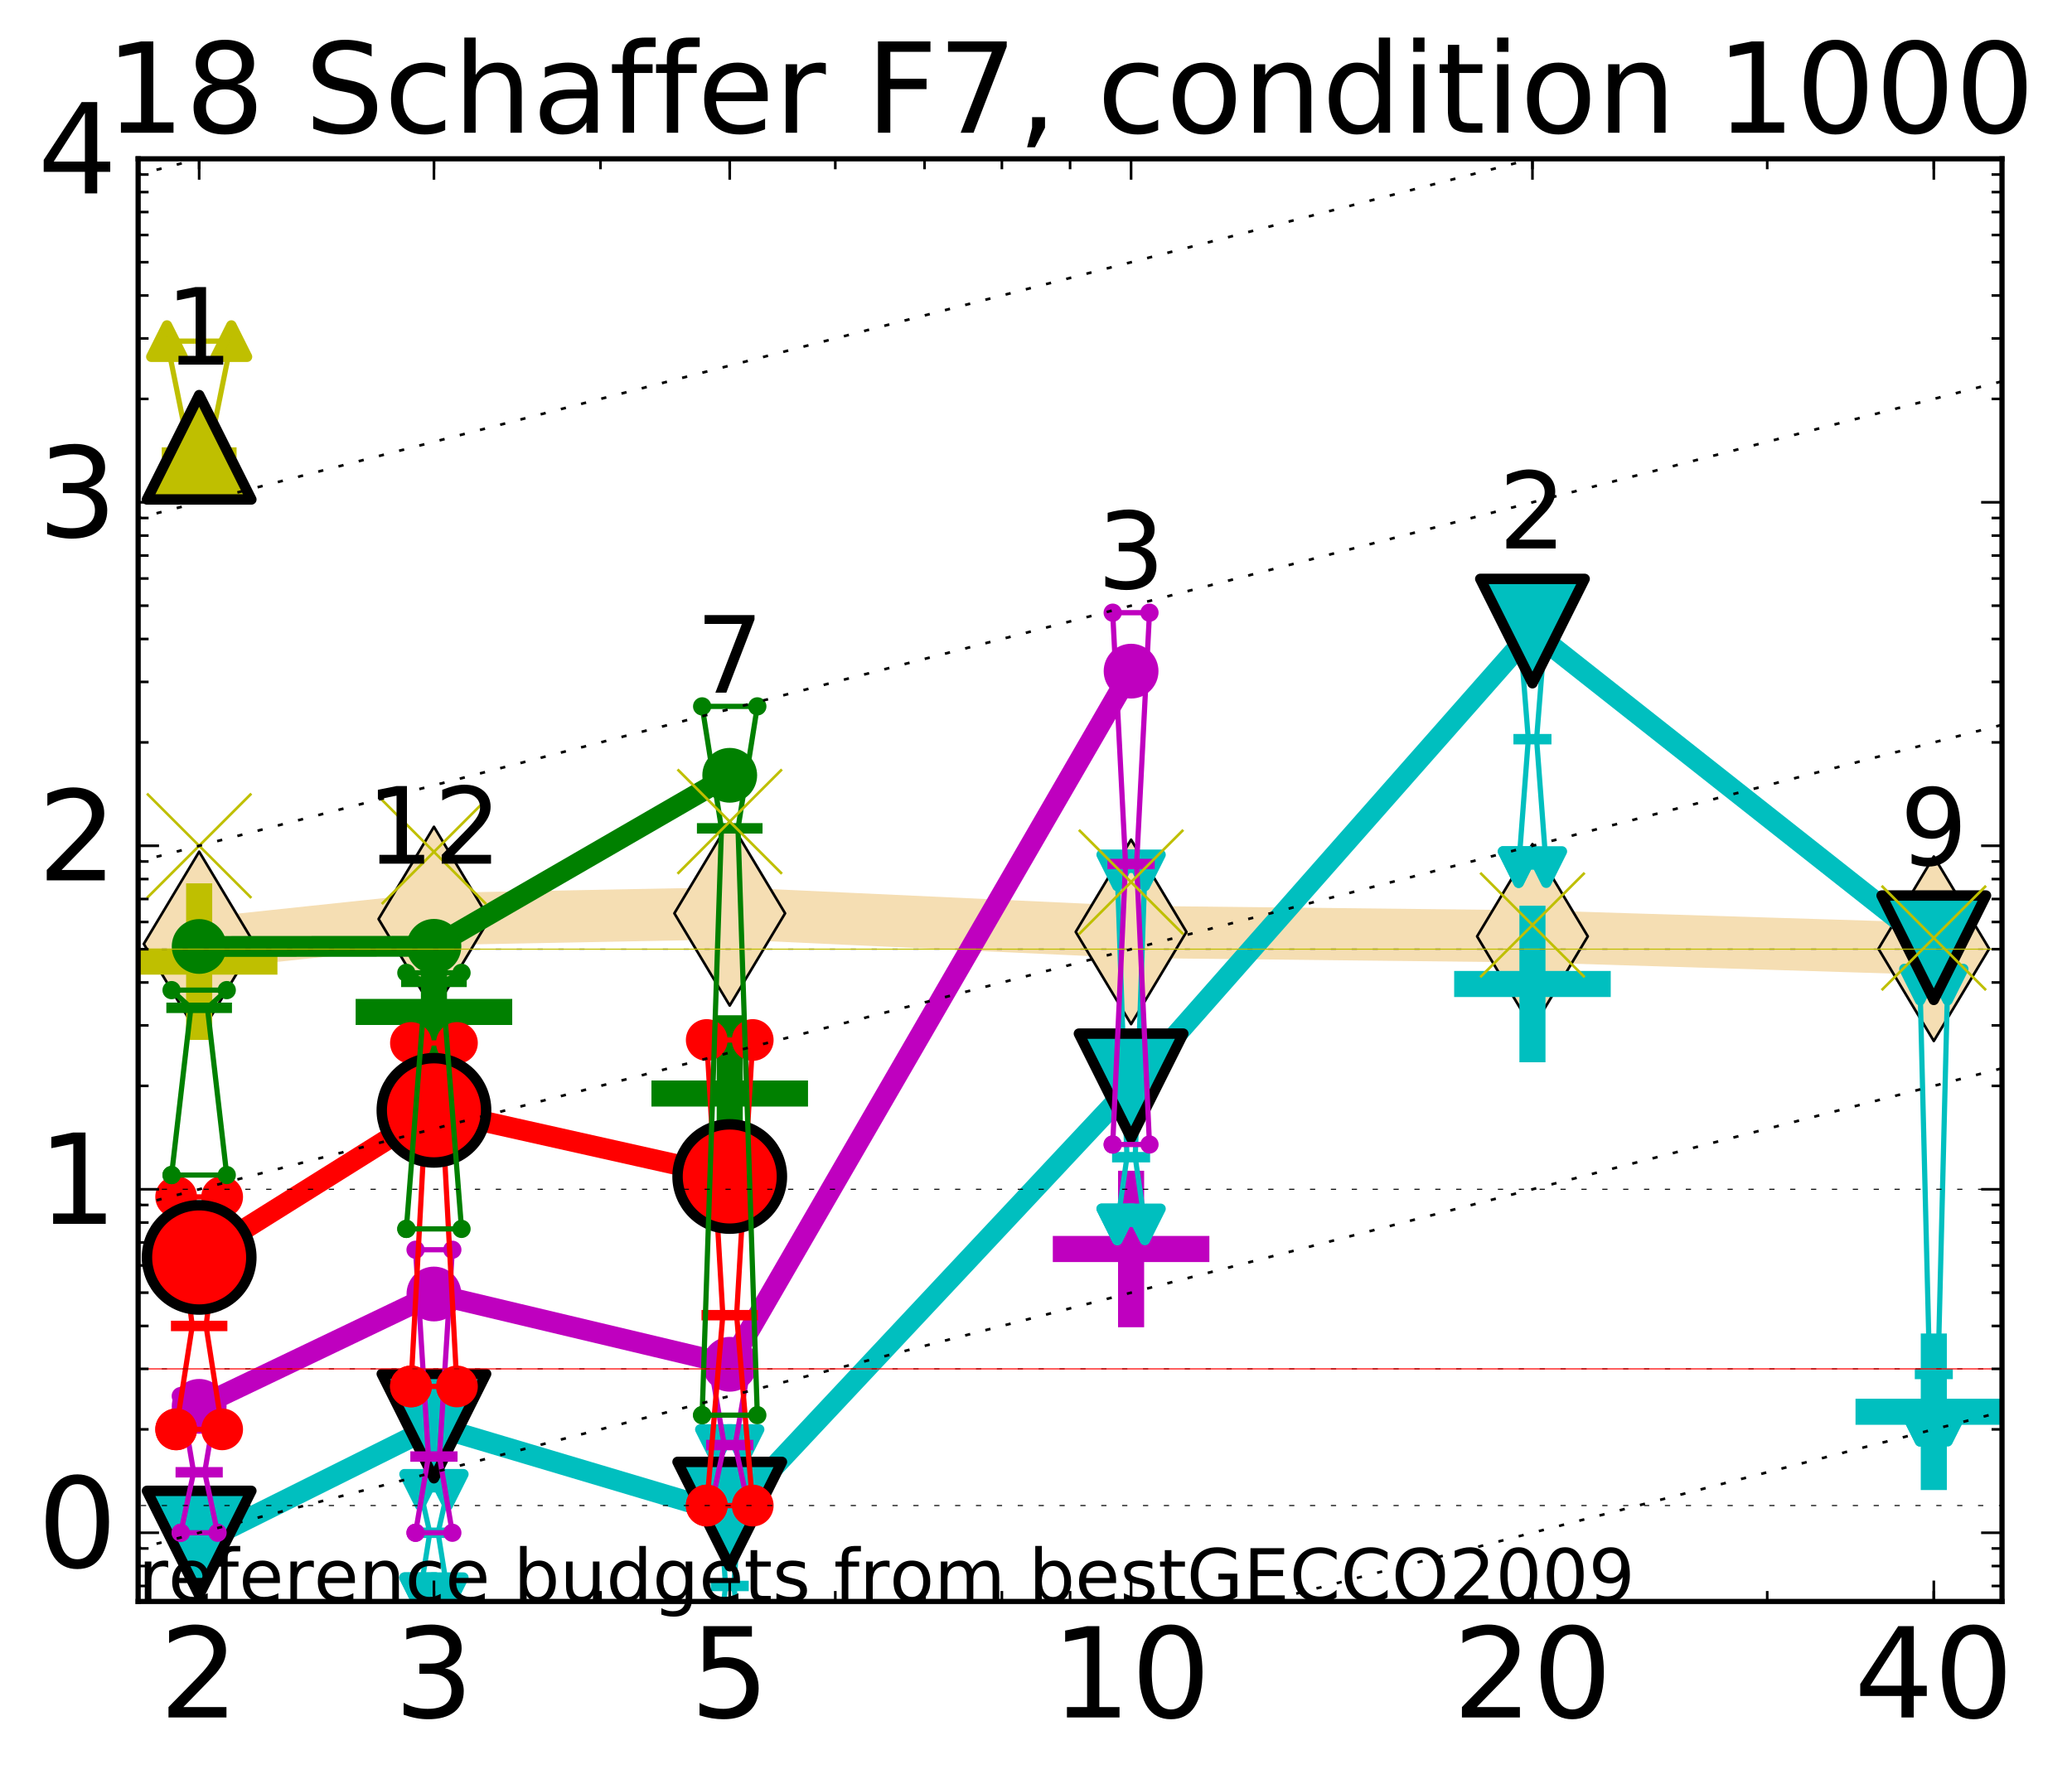 <?xml version="1.0" encoding="utf-8" standalone="no"?>
<!DOCTYPE svg PUBLIC "-//W3C//DTD SVG 1.1//EN"
  "http://www.w3.org/Graphics/SVG/1.1/DTD/svg11.dtd">
<!-- Created with matplotlib (http://matplotlib.org/) -->
<svg height="341pt" version="1.1" viewBox="0 0 397 341" width="397pt" xmlns="http://www.w3.org/2000/svg" xmlns:xlink="http://www.w3.org/1999/xlink">
 <defs>
  <style type="text/css">
*{stroke-linecap:butt;stroke-linejoin:round;stroke-miterlimit:100000;}
  </style>
 </defs>
 <g id="figure_1">
  <g id="patch_1">
   <path d="M 0 341.344 
L 397.069 341.344 
L 397.069 0 
L 0 0 
z
" style="fill:#ffffff;"/>
  </g>
  <g id="axes_1">
   <g id="patch_2">
    <path d="M 26.47 306.916 
L 383.59 306.916 
L 383.59 30.436 
L 26.47 30.436 
z
" style="fill:#ffffff;"/>
   </g>
   <g id="line2d_1">
    <path clip-path="url(#p8ed075349d)" d="M 38.159 180.899 
L 83.144 176.131 
L 139.818 175.038 
L 216.719 178.595 
L 293.621 179.453 
L 370.522 181.829 
" style="fill:none;stroke:#f5deb3;stroke-linecap:square;stroke-width:10.0;"/>
    <defs>
     <path d="M -0 17.678 
L 10.607 0 
L 0 -17.678 
L -10.607 -0 
z
" id="mc8e25eb4c2" style="stroke:#000000;stroke-linejoin:miter;stroke-width:0.5;"/>
    </defs>
    <g clip-path="url(#p8ed075349d)">
     <use style="fill:#f5deb3;stroke:#000000;stroke-linejoin:miter;stroke-width:0.5;" x="38.159" xlink:href="#mc8e25eb4c2" y="180.899"/>
     <use style="fill:#f5deb3;stroke:#000000;stroke-linejoin:miter;stroke-width:0.5;" x="83.144" xlink:href="#mc8e25eb4c2" y="176.131"/>
     <use style="fill:#f5deb3;stroke:#000000;stroke-linejoin:miter;stroke-width:0.5;" x="139.818" xlink:href="#mc8e25eb4c2" y="175.038"/>
     <use style="fill:#f5deb3;stroke:#000000;stroke-linejoin:miter;stroke-width:0.5;" x="216.719" xlink:href="#mc8e25eb4c2" y="178.595"/>
     <use style="fill:#f5deb3;stroke:#000000;stroke-linejoin:miter;stroke-width:0.5;" x="293.621" xlink:href="#mc8e25eb4c2" y="179.453"/>
     <use style="fill:#f5deb3;stroke:#000000;stroke-linejoin:miter;stroke-width:0.5;" x="370.522" xlink:href="#mc8e25eb4c2" y="181.829"/>
    </g>
   </g>
   <g id="line2d_2">
    <defs>
     <path d="M -15 0 
L 15 0 
M 0 15 
L 0 -15 
" id="m254df371a6" style="stroke:#bfbf00;stroke-width:5.0;"/>
    </defs>
    <g clip-path="url(#p8ed075349d)">
     <use style="fill:#bfbf00;stroke:#bfbf00;stroke-width:5.0;" x="38.159" xlink:href="#m254df371a6" y="184.294"/>
    </g>
   </g>
   <g id="line2d_3">
    <defs>
     <path d="M -15 0 
L 15 0 
M 0 15 
L 0 -15 
" id="m47115866f3" style="stroke:#008000;stroke-width:5.0;"/>
    </defs>
    <g clip-path="url(#p8ed075349d)">
     <use style="fill:#008000;stroke:#008000;stroke-width:5.0;" x="83.144" xlink:href="#m47115866f3" y="193.934"/>
    </g>
   </g>
   <g id="line2d_4">
    <g clip-path="url(#p8ed075349d)">
     <use style="fill:#008000;stroke:#008000;stroke-width:5.0;" x="139.818" xlink:href="#m47115866f3" y="209.572"/>
    </g>
   </g>
   <g id="line2d_5">
    <defs>
     <path d="M -15 0 
L 15 0 
M 0 15 
L 0 -15 
" id="m987e41fa64" style="stroke:#00bfbf;stroke-width:5.0;"/>
    </defs>
    <g clip-path="url(#p8ed075349d)">
     <use style="fill:#00bfbf;stroke:#00bfbf;stroke-width:5.0;" x="370.522" xlink:href="#m987e41fa64" y="270.567"/>
    </g>
   </g>
   <g id="line2d_6">
    <defs>
     <path d="M -15 0 
L 15 0 
M 0 15 
L 0 -15 
" id="m4213e5f496" style="stroke:#bf00bf;stroke-width:5.0;"/>
    </defs>
    <g clip-path="url(#p8ed075349d)">
     <use style="fill:#bf00bf;stroke:#bf00bf;stroke-width:5.0;" x="216.719" xlink:href="#m4213e5f496" y="239.371"/>
    </g>
   </g>
   <g id="line2d_7">
    <g clip-path="url(#p8ed075349d)">
     <use style="fill:#00bfbf;stroke:#00bfbf;stroke-width:5.0;" x="293.621" xlink:href="#m987e41fa64" y="188.577"/>
    </g>
   </g>
   <g id="line2d_8">
    <path clip-path="url(#p8ed075349d)" d="M 35.516 313.567 
L 37.366 313.567 
L 35.516 313.567 
L 40.803 313.567 
L 38.952 313.567 
L 40.803 313.567 
L 35.516 313.567 
" style="fill:none;stroke:#00bfbf;stroke-linecap:square;"/>
   </g>
   <g id="line2d_9">
    <path clip-path="url(#p8ed075349d)" d="M 35.516 313.567 
L 40.803 313.567 
L 40.803 313.567 
L 35.516 313.567 
L 35.516 313.567 
" style="fill:none;"/>
    <defs>
     <path d="M -0 3 
L 3 -3 
L -3 -3 
z
" id="m98b9d586a2" style="stroke:#00bfbf;stroke-linejoin:miter;stroke-width:2.0;"/>
    </defs>
    <g clip-path="url(#p8ed075349d)">
     <use style="fill:#00bfbf;stroke:#00bfbf;stroke-linejoin:miter;stroke-width:2.0;" x="35.516" xlink:href="#m98b9d586a2" y="313.567"/>
     <use style="fill:#00bfbf;stroke:#00bfbf;stroke-linejoin:miter;stroke-width:2.0;" x="40.803" xlink:href="#m98b9d586a2" y="313.567"/>
     <use style="fill:#00bfbf;stroke:#00bfbf;stroke-linejoin:miter;stroke-width:2.0;" x="40.803" xlink:href="#m98b9d586a2" y="313.567"/>
     <use style="fill:#00bfbf;stroke:#00bfbf;stroke-linejoin:miter;stroke-width:2.0;" x="35.516" xlink:href="#m98b9d586a2" y="313.567"/>
     <use style="fill:#00bfbf;stroke:#00bfbf;stroke-linejoin:miter;stroke-width:2.0;" x="35.516" xlink:href="#m98b9d586a2" y="313.567"/>
    </g>
   </g>
   <g id="line2d_10">
    <path clip-path="url(#p8ed075349d)" d="M 35.516 313.567 
L 40.803 313.567 
" style="fill:none;stroke:#00bfbf;stroke-linecap:square;stroke-width:2.0;"/>
   </g>
   <g id="line2d_11">
    <path clip-path="url(#p8ed075349d)" d="M 80.5 305.342 
L 82.351 293.751 
L 80.5 285.526 
L 85.787 285.526 
L 83.937 293.751 
L 85.787 305.342 
L 80.5 305.342 
" style="fill:none;stroke:#00bfbf;stroke-linecap:square;"/>
   </g>
   <g id="line2d_12">
    <path clip-path="url(#p8ed075349d)" d="M 80.5 305.342 
L 85.787 305.342 
L 85.787 285.526 
L 80.5 285.526 
L 80.5 305.342 
" style="fill:none;"/>
    <g clip-path="url(#p8ed075349d)">
     <use style="fill:#00bfbf;stroke:#00bfbf;stroke-linejoin:miter;stroke-width:2.0;" x="80.5" xlink:href="#m98b9d586a2" y="305.342"/>
     <use style="fill:#00bfbf;stroke:#00bfbf;stroke-linejoin:miter;stroke-width:2.0;" x="85.787" xlink:href="#m98b9d586a2" y="305.342"/>
     <use style="fill:#00bfbf;stroke:#00bfbf;stroke-linejoin:miter;stroke-width:2.0;" x="85.787" xlink:href="#m98b9d586a2" y="285.526"/>
     <use style="fill:#00bfbf;stroke:#00bfbf;stroke-linejoin:miter;stroke-width:2.0;" x="80.5" xlink:href="#m98b9d586a2" y="285.526"/>
     <use style="fill:#00bfbf;stroke:#00bfbf;stroke-linejoin:miter;stroke-width:2.0;" x="80.5" xlink:href="#m98b9d586a2" y="305.342"/>
    </g>
   </g>
   <g id="line2d_13">
    <path clip-path="url(#p8ed075349d)" d="M 80.5 293.751 
L 85.787 293.751 
" style="fill:none;stroke:#00bfbf;stroke-linecap:square;stroke-width:2.0;"/>
   </g>
   <g id="line2d_14">
    <path clip-path="url(#p8ed075349d)" d="M 137.174 319.946 
L 139.025 303.948 
L 137.174 276.946 
L 142.461 276.946 
L 140.611 303.948 
L 142.461 319.946 
L 137.174 319.946 
" style="fill:none;stroke:#00bfbf;stroke-linecap:square;"/>
   </g>
   <g id="line2d_15">
    <path clip-path="url(#p8ed075349d)" d="M 137.174 319.946 
L 142.461 319.946 
L 142.461 276.946 
L 137.174 276.946 
L 137.174 319.946 
" style="fill:none;"/>
    <g clip-path="url(#p8ed075349d)">
     <use style="fill:#00bfbf;stroke:#00bfbf;stroke-linejoin:miter;stroke-width:2.0;" x="137.174" xlink:href="#m98b9d586a2" y="319.946"/>
     <use style="fill:#00bfbf;stroke:#00bfbf;stroke-linejoin:miter;stroke-width:2.0;" x="142.461" xlink:href="#m98b9d586a2" y="319.946"/>
     <use style="fill:#00bfbf;stroke:#00bfbf;stroke-linejoin:miter;stroke-width:2.0;" x="142.461" xlink:href="#m98b9d586a2" y="276.946"/>
     <use style="fill:#00bfbf;stroke:#00bfbf;stroke-linejoin:miter;stroke-width:2.0;" x="137.174" xlink:href="#m98b9d586a2" y="276.946"/>
     <use style="fill:#00bfbf;stroke:#00bfbf;stroke-linejoin:miter;stroke-width:2.0;" x="137.174" xlink:href="#m98b9d586a2" y="319.946"/>
    </g>
   </g>
   <g id="line2d_16">
    <path clip-path="url(#p8ed075349d)" d="M 137.174 303.948 
L 142.461 303.948 
" style="fill:none;stroke:#00bfbf;stroke-linecap:square;stroke-width:2.0;"/>
   </g>
   <g id="line2d_17">
    <path clip-path="url(#p8ed075349d)" d="M 214.076 234.661 
L 215.926 221.772 
L 214.076 166.807 
L 219.363 166.807 
L 217.512 221.772 
L 219.363 234.661 
L 214.076 234.661 
" style="fill:none;stroke:#00bfbf;stroke-linecap:square;"/>
   </g>
   <g id="line2d_18">
    <path clip-path="url(#p8ed075349d)" d="M 214.076 234.661 
L 219.363 234.661 
L 219.363 166.807 
L 214.076 166.807 
L 214.076 234.661 
" style="fill:none;"/>
    <g clip-path="url(#p8ed075349d)">
     <use style="fill:#00bfbf;stroke:#00bfbf;stroke-linejoin:miter;stroke-width:2.0;" x="214.076" xlink:href="#m98b9d586a2" y="234.661"/>
     <use style="fill:#00bfbf;stroke:#00bfbf;stroke-linejoin:miter;stroke-width:2.0;" x="219.363" xlink:href="#m98b9d586a2" y="234.661"/>
     <use style="fill:#00bfbf;stroke:#00bfbf;stroke-linejoin:miter;stroke-width:2.0;" x="219.363" xlink:href="#m98b9d586a2" y="166.807"/>
     <use style="fill:#00bfbf;stroke:#00bfbf;stroke-linejoin:miter;stroke-width:2.0;" x="214.076" xlink:href="#m98b9d586a2" y="166.807"/>
     <use style="fill:#00bfbf;stroke:#00bfbf;stroke-linejoin:miter;stroke-width:2.0;" x="214.076" xlink:href="#m98b9d586a2" y="234.661"/>
    </g>
   </g>
   <g id="line2d_19">
    <path clip-path="url(#p8ed075349d)" d="M 214.076 221.772 
L 219.363 221.772 
" style="fill:none;stroke:#00bfbf;stroke-linecap:square;stroke-width:2.0;"/>
   </g>
   <g id="line2d_20">
    <path clip-path="url(#p8ed075349d)" d="M 290.977 166.174 
L 292.828 141.669 
L 290.977 118.285 
L 296.264 118.285 
L 294.414 141.669 
L 296.264 166.174 
L 290.977 166.174 
" style="fill:none;stroke:#00bfbf;stroke-linecap:square;"/>
   </g>
   <g id="line2d_21">
    <path clip-path="url(#p8ed075349d)" d="M 290.977 166.174 
L 296.264 166.174 
L 296.264 118.285 
L 290.977 118.285 
L 290.977 166.174 
" style="fill:none;"/>
    <g clip-path="url(#p8ed075349d)">
     <use style="fill:#00bfbf;stroke:#00bfbf;stroke-linejoin:miter;stroke-width:2.0;" x="290.977" xlink:href="#m98b9d586a2" y="166.174"/>
     <use style="fill:#00bfbf;stroke:#00bfbf;stroke-linejoin:miter;stroke-width:2.0;" x="296.264" xlink:href="#m98b9d586a2" y="166.174"/>
     <use style="fill:#00bfbf;stroke:#00bfbf;stroke-linejoin:miter;stroke-width:2.0;" x="296.264" xlink:href="#m98b9d586a2" y="118.285"/>
     <use style="fill:#00bfbf;stroke:#00bfbf;stroke-linejoin:miter;stroke-width:2.0;" x="290.977" xlink:href="#m98b9d586a2" y="118.285"/>
     <use style="fill:#00bfbf;stroke:#00bfbf;stroke-linejoin:miter;stroke-width:2.0;" x="290.977" xlink:href="#m98b9d586a2" y="166.174"/>
    </g>
   </g>
   <g id="line2d_22">
    <path clip-path="url(#p8ed075349d)" d="M 290.977 141.669 
L 296.264 141.669 
" style="fill:none;stroke:#00bfbf;stroke-linecap:square;stroke-width:2.0;"/>
   </g>
   <g id="line2d_23">
    <path clip-path="url(#p8ed075349d)" d="M 367.879 273.228 
L 369.729 263.312 
L 367.879 188.703 
L 373.166 188.703 
L 371.316 263.312 
L 373.166 273.228 
L 367.879 273.228 
" style="fill:none;stroke:#00bfbf;stroke-linecap:square;"/>
   </g>
   <g id="line2d_24">
    <path clip-path="url(#p8ed075349d)" d="M 367.879 273.228 
L 373.166 273.228 
L 373.166 188.703 
L 367.879 188.703 
L 367.879 273.228 
" style="fill:none;"/>
    <g clip-path="url(#p8ed075349d)">
     <use style="fill:#00bfbf;stroke:#00bfbf;stroke-linejoin:miter;stroke-width:2.0;" x="367.879" xlink:href="#m98b9d586a2" y="273.228"/>
     <use style="fill:#00bfbf;stroke:#00bfbf;stroke-linejoin:miter;stroke-width:2.0;" x="373.166" xlink:href="#m98b9d586a2" y="273.228"/>
     <use style="fill:#00bfbf;stroke:#00bfbf;stroke-linejoin:miter;stroke-width:2.0;" x="373.166" xlink:href="#m98b9d586a2" y="188.703"/>
     <use style="fill:#00bfbf;stroke:#00bfbf;stroke-linejoin:miter;stroke-width:2.0;" x="367.879" xlink:href="#m98b9d586a2" y="188.703"/>
     <use style="fill:#00bfbf;stroke:#00bfbf;stroke-linejoin:miter;stroke-width:2.0;" x="367.879" xlink:href="#m98b9d586a2" y="273.228"/>
    </g>
   </g>
   <g id="line2d_25">
    <path clip-path="url(#p8ed075349d)" d="M 367.879 263.312 
L 373.166 263.312 
" style="fill:none;stroke:#00bfbf;stroke-linecap:square;stroke-width:2.0;"/>
   </g>
   <g id="line2d_26">
    <path clip-path="url(#p8ed075349d)" d="M 38.159 295.723 
L 83.144 273.306 
" style="fill:none;stroke:#00bfbf;stroke-linecap:square;stroke-width:4.0;"/>
   </g>
   <g id="line2d_27">
    <path clip-path="url(#p8ed075349d)" d="M 83.144 273.306 
L 139.818 290.172 
" style="fill:none;stroke:#00bfbf;stroke-linecap:square;stroke-width:4.0;"/>
   </g>
   <g id="line2d_28">
    <path clip-path="url(#p8ed075349d)" d="M 139.818 290.172 
L 216.719 208.095 
" style="fill:none;stroke:#00bfbf;stroke-linecap:square;stroke-width:4.0;"/>
   </g>
   <g id="line2d_29">
    <path clip-path="url(#p8ed075349d)" d="M 216.719 208.095 
L 293.621 120.944 
" style="fill:none;stroke:#00bfbf;stroke-linecap:square;stroke-width:4.0;"/>
   </g>
   <g id="line2d_30">
    <path clip-path="url(#p8ed075349d)" d="M 293.621 120.944 
L 370.522 181.63 
" style="fill:none;stroke:#00bfbf;stroke-linecap:square;stroke-width:4.0;"/>
   </g>
   <g id="line2d_31">
    <path clip-path="url(#p8ed075349d)" d="M 38.159 295.723 
L 83.144 273.306 
L 139.818 290.172 
L 216.719 208.095 
L 293.621 120.944 
L 370.522 181.63 
" style="fill:none;"/>
    <defs>
     <path d="M -0 10 
L 10 -10 
L -10 -10 
z
" id="meb610bce24" style="stroke:#000000;stroke-linejoin:miter;stroke-width:2.0;"/>
    </defs>
    <g clip-path="url(#p8ed075349d)">
     <use style="fill:#00bfbf;stroke:#000000;stroke-linejoin:miter;stroke-width:2.0;" x="38.159" xlink:href="#meb610bce24" y="295.723"/>
     <use style="fill:#00bfbf;stroke:#000000;stroke-linejoin:miter;stroke-width:2.0;" x="83.144" xlink:href="#meb610bce24" y="273.306"/>
     <use style="fill:#00bfbf;stroke:#000000;stroke-linejoin:miter;stroke-width:2.0;" x="139.818" xlink:href="#meb610bce24" y="290.172"/>
     <use style="fill:#00bfbf;stroke:#000000;stroke-linejoin:miter;stroke-width:2.0;" x="216.719" xlink:href="#meb610bce24" y="208.095"/>
     <use style="fill:#00bfbf;stroke:#000000;stroke-linejoin:miter;stroke-width:2.0;" x="293.621" xlink:href="#meb610bce24" y="120.944"/>
     <use style="fill:#00bfbf;stroke:#000000;stroke-linejoin:miter;stroke-width:2.0;" x="370.522" xlink:href="#meb610bce24" y="181.63"/>
    </g>
   </g>
   <g id="line2d_32">
    <path clip-path="url(#p8ed075349d)" d="M 34.635 293.751 
L 37.102 282.159 
L 34.635 267.555 
L 41.684 267.555 
L 39.217 282.159 
L 41.684 293.751 
L 34.635 293.751 
" style="fill:none;stroke:#bf00bf;stroke-linecap:square;"/>
   </g>
   <g id="line2d_33">
    <path clip-path="url(#p8ed075349d)" d="M 34.635 293.751 
L 41.684 293.751 
L 41.684 267.555 
L 34.635 267.555 
L 34.635 293.751 
" style="fill:none;"/>
    <defs>
     <path d="M 0 1.5 
C 0.398 1.5 0.779 1.342 1.061 1.061 
C 1.342 0.779 1.5 0.398 1.5 0 
C 1.5 -0.398 1.342 -0.779 1.061 -1.061 
C 0.779 -1.342 0.398 -1.5 0 -1.5 
C -0.398 -1.5 -0.779 -1.342 -1.061 -1.061 
C -1.342 -0.779 -1.5 -0.398 -1.5 0 
C -1.5 0.398 -1.342 0.779 -1.061 1.061 
C -0.779 1.342 -0.398 1.5 0 1.5 
z
" id="m49a5209a87" style="stroke:#bf00bf;stroke-width:0.5;"/>
    </defs>
    <g clip-path="url(#p8ed075349d)">
     <use style="fill:#bf00bf;stroke:#bf00bf;stroke-width:0.5;" x="34.635" xlink:href="#m49a5209a87" y="293.751"/>
     <use style="fill:#bf00bf;stroke:#bf00bf;stroke-width:0.5;" x="41.684" xlink:href="#m49a5209a87" y="293.751"/>
     <use style="fill:#bf00bf;stroke:#bf00bf;stroke-width:0.5;" x="41.684" xlink:href="#m49a5209a87" y="267.555"/>
     <use style="fill:#bf00bf;stroke:#bf00bf;stroke-width:0.5;" x="34.635" xlink:href="#m49a5209a87" y="267.555"/>
     <use style="fill:#bf00bf;stroke:#bf00bf;stroke-width:0.5;" x="34.635" xlink:href="#m49a5209a87" y="293.751"/>
    </g>
   </g>
   <g id="line2d_34">
    <path clip-path="url(#p8ed075349d)" d="M 34.635 282.159 
L 41.684 282.159 
" style="fill:none;stroke:#bf00bf;stroke-linecap:square;stroke-width:2.0;"/>
   </g>
   <g id="line2d_35">
    <path clip-path="url(#p8ed075349d)" d="M 79.619 293.751 
L 82.086 279.147 
L 79.619 239.514 
L 86.669 239.514 
L 84.201 279.147 
L 86.669 293.751 
L 79.619 293.751 
" style="fill:none;stroke:#bf00bf;stroke-linecap:square;"/>
   </g>
   <g id="line2d_36">
    <path clip-path="url(#p8ed075349d)" d="M 79.619 293.751 
L 86.669 293.751 
L 86.669 239.514 
L 79.619 239.514 
L 79.619 293.751 
" style="fill:none;"/>
    <g clip-path="url(#p8ed075349d)">
     <use style="fill:#bf00bf;stroke:#bf00bf;stroke-width:0.5;" x="79.619" xlink:href="#m49a5209a87" y="293.751"/>
     <use style="fill:#bf00bf;stroke:#bf00bf;stroke-width:0.5;" x="86.669" xlink:href="#m49a5209a87" y="293.751"/>
     <use style="fill:#bf00bf;stroke:#bf00bf;stroke-width:0.5;" x="86.669" xlink:href="#m49a5209a87" y="239.514"/>
     <use style="fill:#bf00bf;stroke:#bf00bf;stroke-width:0.5;" x="79.619" xlink:href="#m49a5209a87" y="239.514"/>
     <use style="fill:#bf00bf;stroke:#bf00bf;stroke-width:0.5;" x="79.619" xlink:href="#m49a5209a87" y="293.751"/>
    </g>
   </g>
   <g id="line2d_37">
    <path clip-path="url(#p8ed075349d)" d="M 79.619 279.147 
L 86.669 279.147 
" style="fill:none;stroke:#bf00bf;stroke-linecap:square;stroke-width:2.0;"/>
   </g>
   <g id="line2d_38">
    <path clip-path="url(#p8ed075349d)" d="M 136.293 288.538 
L 138.76 276.946 
L 136.293 262.342 
L 143.342 262.342 
L 140.875 276.946 
L 143.342 288.538 
L 136.293 288.538 
" style="fill:none;stroke:#bf00bf;stroke-linecap:square;"/>
   </g>
   <g id="line2d_39">
    <path clip-path="url(#p8ed075349d)" d="M 136.293 288.538 
L 143.342 288.538 
L 143.342 262.342 
L 136.293 262.342 
L 136.293 288.538 
" style="fill:none;"/>
    <g clip-path="url(#p8ed075349d)">
     <use style="fill:#bf00bf;stroke:#bf00bf;stroke-width:0.5;" x="136.293" xlink:href="#m49a5209a87" y="288.538"/>
     <use style="fill:#bf00bf;stroke:#bf00bf;stroke-width:0.5;" x="143.342" xlink:href="#m49a5209a87" y="288.538"/>
     <use style="fill:#bf00bf;stroke:#bf00bf;stroke-width:0.5;" x="143.342" xlink:href="#m49a5209a87" y="262.342"/>
     <use style="fill:#bf00bf;stroke:#bf00bf;stroke-width:0.5;" x="136.293" xlink:href="#m49a5209a87" y="262.342"/>
     <use style="fill:#bf00bf;stroke:#bf00bf;stroke-width:0.5;" x="136.293" xlink:href="#m49a5209a87" y="288.538"/>
    </g>
   </g>
   <g id="line2d_40">
    <path clip-path="url(#p8ed075349d)" d="M 136.293 276.946 
L 143.342 276.946 
" style="fill:none;stroke:#bf00bf;stroke-linecap:square;stroke-width:2.0;"/>
   </g>
   <g id="line2d_41">
    <path clip-path="url(#p8ed075349d)" d="M 213.195 219.342 
L 215.662 165.586 
L 213.195 117.422 
L 220.244 117.422 
L 217.777 165.586 
L 220.244 219.342 
L 213.195 219.342 
" style="fill:none;stroke:#bf00bf;stroke-linecap:square;"/>
   </g>
   <g id="line2d_42">
    <path clip-path="url(#p8ed075349d)" d="M 213.195 219.342 
L 220.244 219.342 
L 220.244 117.422 
L 213.195 117.422 
L 213.195 219.342 
" style="fill:none;"/>
    <g clip-path="url(#p8ed075349d)">
     <use style="fill:#bf00bf;stroke:#bf00bf;stroke-width:0.5;" x="213.195" xlink:href="#m49a5209a87" y="219.342"/>
     <use style="fill:#bf00bf;stroke:#bf00bf;stroke-width:0.5;" x="220.244" xlink:href="#m49a5209a87" y="219.342"/>
     <use style="fill:#bf00bf;stroke:#bf00bf;stroke-width:0.5;" x="220.244" xlink:href="#m49a5209a87" y="117.422"/>
     <use style="fill:#bf00bf;stroke:#bf00bf;stroke-width:0.5;" x="213.195" xlink:href="#m49a5209a87" y="117.422"/>
     <use style="fill:#bf00bf;stroke:#bf00bf;stroke-width:0.5;" x="213.195" xlink:href="#m49a5209a87" y="219.342"/>
    </g>
   </g>
   <g id="line2d_43">
    <path clip-path="url(#p8ed075349d)" d="M 213.195 165.586 
L 220.244 165.586 
" style="fill:none;stroke:#bf00bf;stroke-linecap:square;stroke-width:2.0;"/>
   </g>
   <g id="line2d_44">
    <path clip-path="url(#p8ed075349d)" d="M 38.159 269.527 
L 83.144 247.994 
" style="fill:none;stroke:#bf00bf;stroke-linecap:square;stroke-width:4.0;"/>
   </g>
   <g id="line2d_45">
    <path clip-path="url(#p8ed075349d)" d="M 83.144 247.994 
L 139.818 261.466 
" style="fill:none;stroke:#bf00bf;stroke-linecap:square;stroke-width:4.0;"/>
   </g>
   <g id="line2d_46">
    <path clip-path="url(#p8ed075349d)" d="M 139.818 261.466 
L 216.719 128.624 
" style="fill:none;stroke:#bf00bf;stroke-linecap:square;stroke-width:4.0;"/>
   </g>
   <g id="line2d_47">
    <path clip-path="url(#p8ed075349d)" d="M 38.159 269.527 
L 83.144 247.994 
L 139.818 261.466 
L 216.719 128.624 
" style="fill:none;"/>
    <defs>
     <path d="M 0 5 
C 1.326 5 2.598 4.473 3.536 3.536 
C 4.473 2.598 5 1.326 5 0 
C 5 -1.326 4.473 -2.598 3.536 -3.536 
C 2.598 -4.473 1.326 -5 0 -5 
C -1.326 -5 -2.598 -4.473 -3.536 -3.536 
C -4.473 -2.598 -5 -1.326 -5 0 
C -5 1.326 -4.473 2.598 -3.536 3.536 
C -2.598 4.473 -1.326 5 0 5 
z
" id="ma8ab3150f0" style="stroke:#bf00bf;stroke-width:0.5;"/>
    </defs>
    <g clip-path="url(#p8ed075349d)">
     <use style="fill:#bf00bf;stroke:#bf00bf;stroke-width:0.5;" x="38.159" xlink:href="#ma8ab3150f0" y="269.527"/>
     <use style="fill:#bf00bf;stroke:#bf00bf;stroke-width:0.5;" x="83.144" xlink:href="#ma8ab3150f0" y="247.994"/>
     <use style="fill:#bf00bf;stroke:#bf00bf;stroke-width:0.5;" x="139.818" xlink:href="#ma8ab3150f0" y="261.466"/>
     <use style="fill:#bf00bf;stroke:#bf00bf;stroke-width:0.5;" x="216.719" xlink:href="#ma8ab3150f0" y="128.624"/>
    </g>
   </g>
   <g id="line2d_48">
    <path clip-path="url(#p8ed075349d)" d="M 33.753 273.934 
L 36.838 254.118 
L 33.753 229.388 
L 42.565 229.388 
L 39.481 254.118 
L 42.565 273.934 
L 33.753 273.934 
" style="fill:none;stroke:#ff0000;stroke-linecap:square;"/>
   </g>
   <g id="line2d_49">
    <path clip-path="url(#p8ed075349d)" d="M 33.753 273.934 
L 42.565 273.934 
L 42.565 229.388 
L 33.753 229.388 
L 33.753 273.934 
" style="fill:none;"/>
    <defs>
     <path d="M 0 3 
C 0.796 3 1.559 2.684 2.121 2.121 
C 2.684 1.559 3 0.796 3 0 
C 3 -0.796 2.684 -1.559 2.121 -2.121 
C 1.559 -2.684 0.796 -3 0 -3 
C -0.796 -3 -1.559 -2.684 -2.121 -2.121 
C -2.684 -1.559 -3 -0.796 -3 0 
C -3 0.796 -2.684 1.559 -2.121 2.121 
C -1.559 2.684 -0.796 3 0 3 
z
" id="me2ae93d1e4" style="stroke:#ff0000;stroke-width:2.0;"/>
    </defs>
    <g clip-path="url(#p8ed075349d)">
     <use style="fill:#ff0000;stroke:#ff0000;stroke-width:2.0;" x="33.753" xlink:href="#me2ae93d1e4" y="273.934"/>
     <use style="fill:#ff0000;stroke:#ff0000;stroke-width:2.0;" x="42.565" xlink:href="#me2ae93d1e4" y="273.934"/>
     <use style="fill:#ff0000;stroke:#ff0000;stroke-width:2.0;" x="42.565" xlink:href="#me2ae93d1e4" y="229.388"/>
     <use style="fill:#ff0000;stroke:#ff0000;stroke-width:2.0;" x="33.753" xlink:href="#me2ae93d1e4" y="229.388"/>
     <use style="fill:#ff0000;stroke:#ff0000;stroke-width:2.0;" x="33.753" xlink:href="#me2ae93d1e4" y="273.934"/>
    </g>
   </g>
   <g id="line2d_50">
    <path clip-path="url(#p8ed075349d)" d="M 33.753 254.118 
L 42.565 254.118 
" style="fill:none;stroke:#ff0000;stroke-linecap:square;stroke-width:2.0;"/>
   </g>
   <g id="line2d_51">
    <path clip-path="url(#p8ed075349d)" d="M 78.738 265.71 
L 81.822 208.345 
L 78.738 199.881 
L 87.55 199.881 
L 84.466 208.345 
L 87.55 265.71 
L 78.738 265.71 
" style="fill:none;stroke:#ff0000;stroke-linecap:square;"/>
   </g>
   <g id="line2d_52">
    <path clip-path="url(#p8ed075349d)" d="M 78.738 265.71 
L 87.55 265.71 
L 87.55 199.881 
L 78.738 199.881 
L 78.738 265.71 
" style="fill:none;"/>
    <g clip-path="url(#p8ed075349d)">
     <use style="fill:#ff0000;stroke:#ff0000;stroke-width:2.0;" x="78.738" xlink:href="#me2ae93d1e4" y="265.71"/>
     <use style="fill:#ff0000;stroke:#ff0000;stroke-width:2.0;" x="87.55" xlink:href="#me2ae93d1e4" y="265.71"/>
     <use style="fill:#ff0000;stroke:#ff0000;stroke-width:2.0;" x="87.55" xlink:href="#me2ae93d1e4" y="199.881"/>
     <use style="fill:#ff0000;stroke:#ff0000;stroke-width:2.0;" x="78.738" xlink:href="#me2ae93d1e4" y="199.881"/>
     <use style="fill:#ff0000;stroke:#ff0000;stroke-width:2.0;" x="78.738" xlink:href="#me2ae93d1e4" y="265.71"/>
    </g>
   </g>
   <g id="line2d_53">
    <path clip-path="url(#p8ed075349d)" d="M 78.738 208.345 
L 87.55 208.345 
" style="fill:none;stroke:#ff0000;stroke-linecap:square;stroke-width:2.0;"/>
   </g>
   <g id="line2d_54">
    <path clip-path="url(#p8ed075349d)" d="M 135.412 288.538 
L 138.496 252.05 
L 135.412 199.315 
L 144.224 199.315 
L 141.139 252.05 
L 144.224 288.538 
L 135.412 288.538 
" style="fill:none;stroke:#ff0000;stroke-linecap:square;"/>
   </g>
   <g id="line2d_55">
    <path clip-path="url(#p8ed075349d)" d="M 135.412 288.538 
L 144.224 288.538 
L 144.224 199.315 
L 135.412 199.315 
L 135.412 288.538 
" style="fill:none;"/>
    <g clip-path="url(#p8ed075349d)">
     <use style="fill:#ff0000;stroke:#ff0000;stroke-width:2.0;" x="135.412" xlink:href="#me2ae93d1e4" y="288.538"/>
     <use style="fill:#ff0000;stroke:#ff0000;stroke-width:2.0;" x="144.224" xlink:href="#me2ae93d1e4" y="288.538"/>
     <use style="fill:#ff0000;stroke:#ff0000;stroke-width:2.0;" x="144.224" xlink:href="#me2ae93d1e4" y="199.315"/>
     <use style="fill:#ff0000;stroke:#ff0000;stroke-width:2.0;" x="135.412" xlink:href="#me2ae93d1e4" y="199.315"/>
     <use style="fill:#ff0000;stroke:#ff0000;stroke-width:2.0;" x="135.412" xlink:href="#me2ae93d1e4" y="288.538"/>
    </g>
   </g>
   <g id="line2d_56">
    <path clip-path="url(#p8ed075349d)" d="M 135.412 252.05 
L 144.224 252.05 
" style="fill:none;stroke:#ff0000;stroke-linecap:square;stroke-width:2.0;"/>
   </g>
   <g id="line2d_57">
    <path clip-path="url(#p8ed075349d)" d="M 38.159 240.98 
L 83.144 212.792 
" style="fill:none;stroke:#ff0000;stroke-linecap:square;stroke-width:4.0;"/>
   </g>
   <g id="line2d_58">
    <path clip-path="url(#p8ed075349d)" d="M 83.144 212.792 
L 139.818 225.476 
" style="fill:none;stroke:#ff0000;stroke-linecap:square;stroke-width:4.0;"/>
   </g>
   <g id="line2d_59">
    <path clip-path="url(#p8ed075349d)" d="M 38.159 240.98 
L 83.144 212.792 
L 139.818 225.476 
" style="fill:none;"/>
    <defs>
     <path d="M 0 10 
C 2.652 10 5.196 8.946 7.071 7.071 
C 8.946 5.196 10 2.652 10 0 
C 10 -2.652 8.946 -5.196 7.071 -7.071 
C 5.196 -8.946 2.652 -10 0 -10 
C -2.652 -10 -5.196 -8.946 -7.071 -7.071 
C -8.946 -5.196 -10 -2.652 -10 0 
C -10 2.652 -8.946 5.196 -7.071 7.071 
C -5.196 8.946 -2.652 10 0 10 
z
" id="m9ece959759" style="stroke:#000000;stroke-width:2.0;"/>
    </defs>
    <g clip-path="url(#p8ed075349d)">
     <use style="fill:#ff0000;stroke:#000000;stroke-width:2.0;" x="38.159" xlink:href="#m9ece959759" y="240.98"/>
     <use style="fill:#ff0000;stroke:#000000;stroke-width:2.0;" x="83.144" xlink:href="#m9ece959759" y="212.792"/>
     <use style="fill:#ff0000;stroke:#000000;stroke-width:2.0;" x="139.818" xlink:href="#m9ece959759" y="225.476"/>
    </g>
   </g>
   <g id="line2d_60">
    <path clip-path="url(#p8ed075349d)" d="M 32.872 225.197 
L 36.573 193.146 
L 32.872 189.756 
L 43.446 189.756 
L 39.745 193.146 
L 43.446 225.197 
L 32.872 225.197 
" style="fill:none;stroke:#008000;stroke-linecap:square;"/>
   </g>
   <g id="line2d_61">
    <path clip-path="url(#p8ed075349d)" d="M 32.872 225.197 
L 43.446 225.197 
L 43.446 189.756 
L 32.872 189.756 
L 32.872 225.197 
" style="fill:none;"/>
    <defs>
     <path d="M 0 1.5 
C 0.398 1.5 0.779 1.342 1.061 1.061 
C 1.342 0.779 1.5 0.398 1.5 0 
C 1.5 -0.398 1.342 -0.779 1.061 -1.061 
C 0.779 -1.342 0.398 -1.5 0 -1.5 
C -0.398 -1.5 -0.779 -1.342 -1.061 -1.061 
C -1.342 -0.779 -1.5 -0.398 -1.5 0 
C -1.5 0.398 -1.342 0.779 -1.061 1.061 
C -0.779 1.342 -0.398 1.5 0 1.5 
z
" id="m0942e19a12" style="stroke:#008000;stroke-width:0.5;"/>
    </defs>
    <g clip-path="url(#p8ed075349d)">
     <use style="fill:#008000;stroke:#008000;stroke-width:0.5;" x="32.872" xlink:href="#m0942e19a12" y="225.197"/>
     <use style="fill:#008000;stroke:#008000;stroke-width:0.5;" x="43.446" xlink:href="#m0942e19a12" y="225.197"/>
     <use style="fill:#008000;stroke:#008000;stroke-width:0.5;" x="43.446" xlink:href="#m0942e19a12" y="189.756"/>
     <use style="fill:#008000;stroke:#008000;stroke-width:0.5;" x="32.872" xlink:href="#m0942e19a12" y="189.756"/>
     <use style="fill:#008000;stroke:#008000;stroke-width:0.5;" x="32.872" xlink:href="#m0942e19a12" y="225.197"/>
    </g>
   </g>
   <g id="line2d_62">
    <path clip-path="url(#p8ed075349d)" d="M 32.872 193.146 
L 43.446 193.146 
" style="fill:none;stroke:#008000;stroke-linecap:square;stroke-width:2.0;"/>
   </g>
   <g id="line2d_63">
    <path clip-path="url(#p8ed075349d)" d="M 77.857 235.518 
L 81.558 188.17 
L 77.857 186.444 
L 88.431 186.444 
L 84.73 188.17 
L 88.431 235.518 
L 77.857 235.518 
" style="fill:none;stroke:#008000;stroke-linecap:square;"/>
   </g>
   <g id="line2d_64">
    <path clip-path="url(#p8ed075349d)" d="M 77.857 235.518 
L 88.431 235.518 
L 88.431 186.444 
L 77.857 186.444 
L 77.857 235.518 
" style="fill:none;"/>
    <g clip-path="url(#p8ed075349d)">
     <use style="fill:#008000;stroke:#008000;stroke-width:0.5;" x="77.857" xlink:href="#m0942e19a12" y="235.518"/>
     <use style="fill:#008000;stroke:#008000;stroke-width:0.5;" x="88.431" xlink:href="#m0942e19a12" y="235.518"/>
     <use style="fill:#008000;stroke:#008000;stroke-width:0.5;" x="88.431" xlink:href="#m0942e19a12" y="186.444"/>
     <use style="fill:#008000;stroke:#008000;stroke-width:0.5;" x="77.857" xlink:href="#m0942e19a12" y="186.444"/>
     <use style="fill:#008000;stroke:#008000;stroke-width:0.5;" x="77.857" xlink:href="#m0942e19a12" y="235.518"/>
    </g>
   </g>
   <g id="line2d_65">
    <path clip-path="url(#p8ed075349d)" d="M 77.857 188.17 
L 88.431 188.17 
" style="fill:none;stroke:#008000;stroke-linecap:square;stroke-width:2.0;"/>
   </g>
   <g id="line2d_66">
    <path clip-path="url(#p8ed075349d)" d="M 134.531 271.209 
L 138.232 158.752 
L 134.531 135.376 
L 145.105 135.376 
L 141.404 158.752 
L 145.105 271.209 
L 134.531 271.209 
" style="fill:none;stroke:#008000;stroke-linecap:square;"/>
   </g>
   <g id="line2d_67">
    <path clip-path="url(#p8ed075349d)" d="M 134.531 271.209 
L 145.105 271.209 
L 145.105 135.376 
L 134.531 135.376 
L 134.531 271.209 
" style="fill:none;"/>
    <g clip-path="url(#p8ed075349d)">
     <use style="fill:#008000;stroke:#008000;stroke-width:0.5;" x="134.531" xlink:href="#m0942e19a12" y="271.209"/>
     <use style="fill:#008000;stroke:#008000;stroke-width:0.5;" x="145.105" xlink:href="#m0942e19a12" y="271.209"/>
     <use style="fill:#008000;stroke:#008000;stroke-width:0.5;" x="145.105" xlink:href="#m0942e19a12" y="135.376"/>
     <use style="fill:#008000;stroke:#008000;stroke-width:0.5;" x="134.531" xlink:href="#m0942e19a12" y="135.376"/>
     <use style="fill:#008000;stroke:#008000;stroke-width:0.5;" x="134.531" xlink:href="#m0942e19a12" y="271.209"/>
    </g>
   </g>
   <g id="line2d_68">
    <path clip-path="url(#p8ed075349d)" d="M 134.531 158.752 
L 145.105 158.752 
" style="fill:none;stroke:#008000;stroke-linecap:square;stroke-width:2.0;"/>
   </g>
   <g id="line2d_69">
    <path clip-path="url(#p8ed075349d)" d="M 38.159 181.39 
L 83.144 181.359 
" style="fill:none;stroke:#008000;stroke-linecap:square;stroke-width:4.0;"/>
   </g>
   <g id="line2d_70">
    <path clip-path="url(#p8ed075349d)" d="M 83.144 181.359 
L 139.818 148.585 
" style="fill:none;stroke:#008000;stroke-linecap:square;stroke-width:4.0;"/>
   </g>
   <g id="line2d_71">
    <path clip-path="url(#p8ed075349d)" d="M 38.159 181.39 
L 83.144 181.359 
L 139.818 148.585 
" style="fill:none;"/>
    <defs>
     <path d="M 0 5 
C 1.326 5 2.598 4.473 3.536 3.536 
C 4.473 2.598 5 1.326 5 0 
C 5 -1.326 4.473 -2.598 3.536 -3.536 
C 2.598 -4.473 1.326 -5 0 -5 
C -1.326 -5 -2.598 -4.473 -3.536 -3.536 
C -4.473 -2.598 -5 -1.326 -5 0 
C -5 1.326 -4.473 2.598 -3.536 3.536 
C -2.598 4.473 -1.326 5 0 5 
z
" id="m7061fc4fc3" style="stroke:#008000;stroke-width:0.5;"/>
    </defs>
    <g clip-path="url(#p8ed075349d)">
     <use style="fill:#008000;stroke:#008000;stroke-width:0.5;" x="38.159" xlink:href="#m7061fc4fc3" y="181.39"/>
     <use style="fill:#008000;stroke:#008000;stroke-width:0.5;" x="83.144" xlink:href="#m7061fc4fc3" y="181.359"/>
     <use style="fill:#008000;stroke:#008000;stroke-width:0.5;" x="139.818" xlink:href="#m7061fc4fc3" y="148.585"/>
    </g>
   </g>
   <g id="line2d_72">
    <path clip-path="url(#p8ed075349d)" d="M 31.991 92.369 
L 36.309 86.727 
L 31.991 65.376 
L 44.328 65.376 
L 40.01 86.727 
L 44.328 92.369 
L 31.991 92.369 
" style="fill:none;stroke:#bfbf00;stroke-linecap:square;"/>
   </g>
   <g id="line2d_73">
    <path clip-path="url(#p8ed075349d)" d="M 31.991 92.369 
L 44.328 92.369 
L 44.328 65.376 
L 31.991 65.376 
L 31.991 92.369 
" style="fill:none;"/>
    <defs>
     <path d="M 0 -3 
L -3 3 
L 3 3 
z
" id="mee276f4082" style="stroke:#bfbf00;stroke-linejoin:miter;stroke-width:2.0;"/>
    </defs>
    <g clip-path="url(#p8ed075349d)">
     <use style="fill:#bfbf00;stroke:#bfbf00;stroke-linejoin:miter;stroke-width:2.0;" x="31.991" xlink:href="#mee276f4082" y="92.369"/>
     <use style="fill:#bfbf00;stroke:#bfbf00;stroke-linejoin:miter;stroke-width:2.0;" x="44.328" xlink:href="#mee276f4082" y="92.369"/>
     <use style="fill:#bfbf00;stroke:#bfbf00;stroke-linejoin:miter;stroke-width:2.0;" x="44.328" xlink:href="#mee276f4082" y="65.376"/>
     <use style="fill:#bfbf00;stroke:#bfbf00;stroke-linejoin:miter;stroke-width:2.0;" x="31.991" xlink:href="#mee276f4082" y="65.376"/>
     <use style="fill:#bfbf00;stroke:#bfbf00;stroke-linejoin:miter;stroke-width:2.0;" x="31.991" xlink:href="#mee276f4082" y="92.369"/>
    </g>
   </g>
   <g id="line2d_74">
    <path clip-path="url(#p8ed075349d)" d="M 31.991 86.727 
L 44.328 86.727 
" style="fill:none;stroke:#bfbf00;stroke-linecap:square;stroke-width:2.0;"/>
   </g>
   <g id="line2d_75">
    <path clip-path="url(#p8ed075349d)" d="M 38.159 85.721 
" style="fill:none;"/>
    <defs>
     <path d="M 0 -10 
L -10 10 
L 10 10 
z
" id="m8472f8c41d" style="stroke:#000000;stroke-linejoin:miter;stroke-width:2.0;"/>
    </defs>
    <g clip-path="url(#p8ed075349d)">
     <use style="fill:#bfbf00;stroke:#000000;stroke-linejoin:miter;stroke-width:2.0;" x="38.159" xlink:href="#m8472f8c41d" y="85.721"/>
    </g>
   </g>
   <g id="line2d_76"/>
   <g id="line2d_77"/>
   <g id="line2d_78"/>
   <g id="line2d_79"/>
   <g id="line2d_80"/>
   <g id="line2d_81">
    <defs>
     <path d="M -10 10 
L 10 -10 
M -10 -10 
L 10 10 
" id="me658b0db76" style="stroke:#bfbf00;stroke-width:0.5;"/>
    </defs>
    <g clip-path="url(#p8ed075349d)">
     <use style="fill:#bfbf00;stroke:#bfbf00;stroke-width:0.5;" x="38.159" xlink:href="#me658b0db76" y="162.093"/>
     <use style="fill:#bfbf00;stroke:#bfbf00;stroke-width:0.5;" x="83.144" xlink:href="#me658b0db76" y="163.26"/>
     <use style="fill:#bfbf00;stroke:#bfbf00;stroke-width:0.5;" x="139.818" xlink:href="#me658b0db76" y="157.459"/>
     <use style="fill:#bfbf00;stroke:#bfbf00;stroke-width:0.5;" x="216.719" xlink:href="#me658b0db76" y="169.05"/>
     <use style="fill:#bfbf00;stroke:#bfbf00;stroke-width:0.5;" x="293.621" xlink:href="#me658b0db76" y="177.275"/>
     <use style="fill:#bfbf00;stroke:#bfbf00;stroke-width:0.5;" x="370.522" xlink:href="#me658b0db76" y="179.763"/>
    </g>
   </g>
   <g id="line2d_82">
    <path clip-path="url(#p8ed075349d)" d="M -1 181.91 
L 398.069 181.91 
" style="fill:none;stroke:#000000;stroke-dasharray:1,3;stroke-dashoffset:0.0;stroke-width:0.2;"/>
   </g>
   <g id="line2d_83">
    <path clip-path="url(#p8ed075349d)" d="M -1 181.91 
L 398.069 181.91 
" style="fill:none;stroke:#bfbf00;stroke-linecap:square;stroke-width:0.2;"/>
   </g>
   <g id="line2d_84">
    <path clip-path="url(#p8ed075349d)" d="M -1 227.922 
L 398.069 227.922 
" style="fill:none;stroke:#000000;stroke-dasharray:1,3;stroke-dashoffset:0.0;stroke-width:0.2;"/>
   </g>
   <g id="line2d_85">
    <path clip-path="url(#p8ed075349d)" d="M -1 262.342 
L 398.069 262.342 
" style="fill:none;stroke:#000000;stroke-dasharray:1,3;stroke-dashoffset:0.0;stroke-width:0.2;"/>
   </g>
   <g id="line2d_86">
    <path clip-path="url(#p8ed075349d)" d="M -1 262.342 
L 398.069 262.342 
" style="fill:none;stroke:#ff0000;stroke-linecap:square;stroke-width:0.2;"/>
   </g>
   <g id="line2d_87">
    <path clip-path="url(#p8ed075349d)" d="M -1 288.538 
L 398.069 288.538 
" style="fill:none;stroke:#000000;stroke-dasharray:1,3;stroke-dashoffset:0.0;stroke-width:0.2;"/>
   </g>
   <g id="line2d_88">
    <path clip-path="url(#p8ed075349d)" d="M -1 313.567 
L 398.069 313.567 
" style="fill:none;stroke:#000000;stroke-dasharray:1,3;stroke-dashoffset:0.0;stroke-width:0.2;"/>
   </g>
   <g id="line2d_89">
    <path clip-path="url(#p8ed075349d)" d="M -1 313.567 
L 398.069 313.567 
" style="fill:none;stroke:#00bfbf;stroke-linecap:square;stroke-width:0.2;"/>
   </g>
   <g id="line2d_90">
    <path clip-path="url(#p8ed075349d)" d="M 105.045 342.344 
L 398.069 266.836 
" style="fill:none;stroke:#000000;stroke-dasharray:1,3;stroke-dashoffset:0.0;stroke-width:0.5;"/>
   </g>
   <g id="line2d_91">
    <path clip-path="url(#p8ed075349d)" d="M -1 303.841 
L 398.069 201.007 
" style="fill:none;stroke:#000000;stroke-dasharray:1,3;stroke-dashoffset:0.0;stroke-width:0.5;"/>
   </g>
   <g id="line2d_92">
    <path clip-path="url(#p8ed075349d)" d="M -1 238.013 
L 398.069 135.179 
" style="fill:none;stroke:#000000;stroke-dasharray:1,3;stroke-dashoffset:0.0;stroke-width:0.5;"/>
   </g>
   <g id="line2d_93">
    <path clip-path="url(#p8ed075349d)" d="M -1 172.184 
L 398.069 69.35 
" style="fill:none;stroke:#000000;stroke-dasharray:1,3;stroke-dashoffset:0.0;stroke-width:0.5;"/>
   </g>
   <g id="line2d_94">
    <path clip-path="url(#p8ed075349d)" d="M -1 106.356 
L 398.069 3.521 
" style="fill:none;stroke:#000000;stroke-dasharray:1,3;stroke-dashoffset:0.0;stroke-width:0.5;"/>
   </g>
   <g id="line2d_95">
    <path clip-path="url(#p8ed075349d)" d="M -1 40.527 
L 160.154 -1 
" style="fill:none;stroke:#000000;stroke-dasharray:1,3;stroke-dashoffset:0.0;stroke-width:0.5;"/>
   </g>
   <g id="line2d_96">
    <path clip-path="url(#p8ed075349d)" style="fill:none;stroke:#000000;stroke-dasharray:1,3;stroke-dashoffset:0.0;stroke-width:0.5;"/>
   </g>
   <g id="line2d_97">
    <path clip-path="url(#p8ed075349d)" style="fill:none;stroke:#000000;stroke-dasharray:1,3;stroke-dashoffset:0.0;stroke-width:0.5;"/>
   </g>
   <g id="line2d_98">
    <path clip-path="url(#p8ed075349d)" style="fill:none;stroke:#000000;stroke-dasharray:1,3;stroke-dashoffset:0.0;stroke-width:0.5;"/>
   </g>
   <g id="patch_3">
    <path d="M 26.47 30.436 
L 383.59 30.436 
" style="fill:none;stroke:#000000;stroke-linecap:square;stroke-linejoin:miter;"/>
   </g>
   <g id="patch_4">
    <path d="M 383.59 306.916 
L 383.59 30.436 
" style="fill:none;stroke:#000000;stroke-linecap:square;stroke-linejoin:miter;"/>
   </g>
   <g id="patch_5">
    <path d="M 26.47 306.916 
L 383.59 306.916 
" style="fill:none;stroke:#000000;stroke-linecap:square;stroke-linejoin:miter;"/>
   </g>
   <g id="patch_6">
    <path d="M 26.47 306.916 
L 26.47 30.436 
" style="fill:none;stroke:#000000;stroke-linecap:square;stroke-linejoin:miter;"/>
   </g>
   <g id="matplotlib.axis_1">
    <g id="xtick_1">
     <g id="line2d_99">
      <defs>
       <path d="M 0 0 
L 0 -4 
" id="m4fe7f26ea3" style="stroke:#000000;stroke-width:0.5;"/>
      </defs>
      <g>
       <use style="stroke:#000000;stroke-width:0.5;" x="38.159" xlink:href="#m4fe7f26ea3" y="306.916"/>
      </g>
     </g>
     <g id="line2d_100">
      <defs>
       <path d="M 0 0 
L 0 4 
" id="m851b5536a3" style="stroke:#000000;stroke-width:0.5;"/>
      </defs>
      <g>
       <use style="stroke:#000000;stroke-width:0.5;" x="38.159" xlink:href="#m851b5536a3" y="30.436"/>
      </g>
     </g>
     <g id="text_1">
      <!-- 2 -->
      <defs>
       <path d="M 19.188 8.297 
L 53.609 8.297 
L 53.609 0 
L 7.328 0 
L 7.328 8.297 
Q 12.938 14.109 22.625 23.891 
Q 32.328 33.688 34.812 36.531 
Q 39.547 41.844 41.422 45.531 
Q 43.312 49.219 43.312 52.781 
Q 43.312 58.594 39.234 62.25 
Q 35.156 65.922 28.609 65.922 
Q 23.969 65.922 18.812 64.312 
Q 13.672 62.703 7.812 59.422 
L 7.812 69.391 
Q 13.766 71.781 18.938 73 
Q 24.125 74.219 28.422 74.219 
Q 39.75 74.219 46.484 68.547 
Q 53.219 62.891 53.219 53.422 
Q 53.219 48.922 51.531 44.891 
Q 49.859 40.875 45.406 35.406 
Q 44.188 33.984 37.641 27.219 
Q 31.109 20.453 19.188 8.297 
" id="BitstreamVeraSans-Roman-32"/>
      </defs>
      <g transform="translate(30.524 329.152)scale(0.24 -0.24)">
       <use xlink:href="#BitstreamVeraSans-Roman-32"/>
      </g>
     </g>
    </g>
    <g id="xtick_2">
     <g id="line2d_101">
      <g>
       <use style="stroke:#000000;stroke-width:0.5;" x="83.144" xlink:href="#m4fe7f26ea3" y="306.916"/>
      </g>
     </g>
     <g id="line2d_102">
      <g>
       <use style="stroke:#000000;stroke-width:0.5;" x="83.144" xlink:href="#m851b5536a3" y="30.436"/>
      </g>
     </g>
     <g id="text_2">
      <!-- 3 -->
      <defs>
       <path d="M 40.578 39.312 
Q 47.656 37.797 51.625 33 
Q 55.609 28.219 55.609 21.188 
Q 55.609 10.406 48.188 4.484 
Q 40.766 -1.422 27.094 -1.422 
Q 22.516 -1.422 17.656 -0.516 
Q 12.797 0.391 7.625 2.203 
L 7.625 11.719 
Q 11.719 9.328 16.594 8.109 
Q 21.484 6.891 26.812 6.891 
Q 36.078 6.891 40.938 10.547 
Q 45.797 14.203 45.797 21.188 
Q 45.797 27.641 41.281 31.266 
Q 36.766 34.906 28.719 34.906 
L 20.219 34.906 
L 20.219 43.016 
L 29.109 43.016 
Q 36.375 43.016 40.234 45.922 
Q 44.094 48.828 44.094 54.297 
Q 44.094 59.906 40.109 62.906 
Q 36.141 65.922 28.719 65.922 
Q 24.656 65.922 20.016 65.031 
Q 15.375 64.156 9.812 62.312 
L 9.812 71.094 
Q 15.438 72.656 20.344 73.438 
Q 25.25 74.219 29.594 74.219 
Q 40.828 74.219 47.359 69.109 
Q 53.906 64.016 53.906 55.328 
Q 53.906 49.266 50.438 45.094 
Q 46.969 40.922 40.578 39.312 
" id="BitstreamVeraSans-Roman-33"/>
      </defs>
      <g transform="translate(75.509 329.152)scale(0.24 -0.24)">
       <use xlink:href="#BitstreamVeraSans-Roman-33"/>
      </g>
     </g>
    </g>
    <g id="xtick_3">
     <g id="line2d_103">
      <g>
       <use style="stroke:#000000;stroke-width:0.5;" x="139.818" xlink:href="#m4fe7f26ea3" y="306.916"/>
      </g>
     </g>
     <g id="line2d_104">
      <g>
       <use style="stroke:#000000;stroke-width:0.5;" x="139.818" xlink:href="#m851b5536a3" y="30.436"/>
      </g>
     </g>
     <g id="text_3">
      <!-- 5 -->
      <defs>
       <path d="M 10.797 72.906 
L 49.516 72.906 
L 49.516 64.594 
L 19.828 64.594 
L 19.828 46.734 
Q 21.969 47.469 24.109 47.828 
Q 26.266 48.188 28.422 48.188 
Q 40.625 48.188 47.75 41.5 
Q 54.891 34.812 54.891 23.391 
Q 54.891 11.625 47.562 5.094 
Q 40.234 -1.422 26.906 -1.422 
Q 22.312 -1.422 17.547 -0.641 
Q 12.797 0.141 7.719 1.703 
L 7.719 11.625 
Q 12.109 9.234 16.797 8.062 
Q 21.484 6.891 26.703 6.891 
Q 35.156 6.891 40.078 11.328 
Q 45.016 15.766 45.016 23.391 
Q 45.016 31 40.078 35.438 
Q 35.156 39.891 26.703 39.891 
Q 22.75 39.891 18.812 39.016 
Q 14.891 38.141 10.797 36.281 
z
" id="BitstreamVeraSans-Roman-35"/>
      </defs>
      <g transform="translate(132.183 329.152)scale(0.24 -0.24)">
       <use xlink:href="#BitstreamVeraSans-Roman-35"/>
      </g>
     </g>
    </g>
    <g id="xtick_4">
     <g id="line2d_105">
      <g>
       <use style="stroke:#000000;stroke-width:0.5;" x="216.719" xlink:href="#m4fe7f26ea3" y="306.916"/>
      </g>
     </g>
     <g id="line2d_106">
      <g>
       <use style="stroke:#000000;stroke-width:0.5;" x="216.719" xlink:href="#m851b5536a3" y="30.436"/>
      </g>
     </g>
     <g id="text_4">
      <!-- 10 -->
      <defs>
       <path d="M 31.781 66.406 
Q 24.172 66.406 20.328 58.906 
Q 16.5 51.422 16.5 36.375 
Q 16.5 21.391 20.328 13.891 
Q 24.172 6.391 31.781 6.391 
Q 39.453 6.391 43.281 13.891 
Q 47.125 21.391 47.125 36.375 
Q 47.125 51.422 43.281 58.906 
Q 39.453 66.406 31.781 66.406 
M 31.781 74.219 
Q 44.047 74.219 50.516 64.516 
Q 56.984 54.828 56.984 36.375 
Q 56.984 17.969 50.516 8.266 
Q 44.047 -1.422 31.781 -1.422 
Q 19.531 -1.422 13.062 8.266 
Q 6.594 17.969 6.594 36.375 
Q 6.594 54.828 13.062 64.516 
Q 19.531 74.219 31.781 74.219 
" id="BitstreamVeraSans-Roman-30"/>
       <path d="M 12.406 8.297 
L 28.516 8.297 
L 28.516 63.922 
L 10.984 60.406 
L 10.984 69.391 
L 28.422 72.906 
L 38.281 72.906 
L 38.281 8.297 
L 54.391 8.297 
L 54.391 0 
L 12.406 0 
z
" id="BitstreamVeraSans-Roman-31"/>
      </defs>
      <g transform="translate(201.449 329.152)scale(0.24 -0.24)">
       <use xlink:href="#BitstreamVeraSans-Roman-31"/>
       <use x="63.623" xlink:href="#BitstreamVeraSans-Roman-30"/>
      </g>
     </g>
    </g>
    <g id="xtick_5">
     <g id="line2d_107">
      <g>
       <use style="stroke:#000000;stroke-width:0.5;" x="293.621" xlink:href="#m4fe7f26ea3" y="306.916"/>
      </g>
     </g>
     <g id="line2d_108">
      <g>
       <use style="stroke:#000000;stroke-width:0.5;" x="293.621" xlink:href="#m851b5536a3" y="30.436"/>
      </g>
     </g>
     <g id="text_5">
      <!-- 20 -->
      <g transform="translate(278.351 329.152)scale(0.24 -0.24)">
       <use xlink:href="#BitstreamVeraSans-Roman-32"/>
       <use x="63.623" xlink:href="#BitstreamVeraSans-Roman-30"/>
      </g>
     </g>
    </g>
    <g id="xtick_6">
     <g id="line2d_109">
      <g>
       <use style="stroke:#000000;stroke-width:0.5;" x="370.522" xlink:href="#m4fe7f26ea3" y="306.916"/>
      </g>
     </g>
     <g id="line2d_110">
      <g>
       <use style="stroke:#000000;stroke-width:0.5;" x="370.522" xlink:href="#m851b5536a3" y="30.436"/>
      </g>
     </g>
     <g id="text_6">
      <!-- 40 -->
      <defs>
       <path d="M 37.797 64.312 
L 12.891 25.391 
L 37.797 25.391 
z
M 35.203 72.906 
L 47.609 72.906 
L 47.609 25.391 
L 58.016 25.391 
L 58.016 17.188 
L 47.609 17.188 
L 47.609 0 
L 37.797 0 
L 37.797 17.188 
L 4.891 17.188 
L 4.891 26.703 
z
" id="BitstreamVeraSans-Roman-34"/>
      </defs>
      <g transform="translate(355.252 329.152)scale(0.24 -0.24)">
       <use xlink:href="#BitstreamVeraSans-Roman-34"/>
       <use x="63.623" xlink:href="#BitstreamVeraSans-Roman-30"/>
      </g>
     </g>
    </g>
    <g id="xtick_7">
     <g id="line2d_111">
      <defs>
       <path d="M 0 0 
L 0 -2 
" id="m6c703e49af" style="stroke:#000000;stroke-width:0.5;"/>
      </defs>
      <g>
       <use style="stroke:#000000;stroke-width:0.5;" x="38.159" xlink:href="#m6c703e49af" y="306.916"/>
      </g>
     </g>
     <g id="line2d_112">
      <defs>
       <path d="M 0 0 
L 0 2 
" id="m903d22a27e" style="stroke:#000000;stroke-width:0.5;"/>
      </defs>
      <g>
       <use style="stroke:#000000;stroke-width:0.5;" x="38.159" xlink:href="#m903d22a27e" y="30.436"/>
      </g>
     </g>
    </g>
    <g id="xtick_8">
     <g id="line2d_113">
      <g>
       <use style="stroke:#000000;stroke-width:0.5;" x="83.144" xlink:href="#m6c703e49af" y="306.916"/>
      </g>
     </g>
     <g id="line2d_114">
      <g>
       <use style="stroke:#000000;stroke-width:0.5;" x="83.144" xlink:href="#m903d22a27e" y="30.436"/>
      </g>
     </g>
    </g>
    <g id="xtick_9">
     <g id="line2d_115">
      <g>
       <use style="stroke:#000000;stroke-width:0.5;" x="115.061" xlink:href="#m6c703e49af" y="306.916"/>
      </g>
     </g>
     <g id="line2d_116">
      <g>
       <use style="stroke:#000000;stroke-width:0.5;" x="115.061" xlink:href="#m903d22a27e" y="30.436"/>
      </g>
     </g>
    </g>
    <g id="xtick_10">
     <g id="line2d_117">
      <g>
       <use style="stroke:#000000;stroke-width:0.5;" x="139.818" xlink:href="#m6c703e49af" y="306.916"/>
      </g>
     </g>
     <g id="line2d_118">
      <g>
       <use style="stroke:#000000;stroke-width:0.5;" x="139.818" xlink:href="#m903d22a27e" y="30.436"/>
      </g>
     </g>
    </g>
    <g id="xtick_11">
     <g id="line2d_119">
      <g>
       <use style="stroke:#000000;stroke-width:0.5;" x="160.045" xlink:href="#m6c703e49af" y="306.916"/>
      </g>
     </g>
     <g id="line2d_120">
      <g>
       <use style="stroke:#000000;stroke-width:0.5;" x="160.045" xlink:href="#m903d22a27e" y="30.436"/>
      </g>
     </g>
    </g>
    <g id="xtick_12">
     <g id="line2d_121">
      <g>
       <use style="stroke:#000000;stroke-width:0.5;" x="177.148" xlink:href="#m6c703e49af" y="306.916"/>
      </g>
     </g>
     <g id="line2d_122">
      <g>
       <use style="stroke:#000000;stroke-width:0.5;" x="177.148" xlink:href="#m903d22a27e" y="30.436"/>
      </g>
     </g>
    </g>
    <g id="xtick_13">
     <g id="line2d_123">
      <g>
       <use style="stroke:#000000;stroke-width:0.5;" x="191.962" xlink:href="#m6c703e49af" y="306.916"/>
      </g>
     </g>
     <g id="line2d_124">
      <g>
       <use style="stroke:#000000;stroke-width:0.5;" x="191.962" xlink:href="#m903d22a27e" y="30.436"/>
      </g>
     </g>
    </g>
    <g id="xtick_14">
     <g id="line2d_125">
      <g>
       <use style="stroke:#000000;stroke-width:0.5;" x="205.03" xlink:href="#m6c703e49af" y="306.916"/>
      </g>
     </g>
     <g id="line2d_126">
      <g>
       <use style="stroke:#000000;stroke-width:0.5;" x="205.03" xlink:href="#m903d22a27e" y="30.436"/>
      </g>
     </g>
    </g>
    <g id="xtick_15">
     <g id="line2d_127">
      <g>
       <use style="stroke:#000000;stroke-width:0.5;" x="293.621" xlink:href="#m6c703e49af" y="306.916"/>
      </g>
     </g>
     <g id="line2d_128">
      <g>
       <use style="stroke:#000000;stroke-width:0.5;" x="293.621" xlink:href="#m903d22a27e" y="30.436"/>
      </g>
     </g>
    </g>
    <g id="xtick_16">
     <g id="line2d_129">
      <g>
       <use style="stroke:#000000;stroke-width:0.5;" x="338.605" xlink:href="#m6c703e49af" y="306.916"/>
      </g>
     </g>
     <g id="line2d_130">
      <g>
       <use style="stroke:#000000;stroke-width:0.5;" x="338.605" xlink:href="#m903d22a27e" y="30.436"/>
      </g>
     </g>
    </g>
    <g id="xtick_17">
     <g id="line2d_131">
      <g>
       <use style="stroke:#000000;stroke-width:0.5;" x="370.522" xlink:href="#m6c703e49af" y="306.916"/>
      </g>
     </g>
     <g id="line2d_132">
      <g>
       <use style="stroke:#000000;stroke-width:0.5;" x="370.522" xlink:href="#m903d22a27e" y="30.436"/>
      </g>
     </g>
    </g>
   </g>
   <g id="matplotlib.axis_2">
    <g id="ytick_1">
     <g id="line2d_133">
      <defs>
       <path d="M 0 0 
L 4 0 
" id="mc4a1f5bdba" style="stroke:#000000;stroke-width:0.5;"/>
      </defs>
      <g>
       <use style="stroke:#000000;stroke-width:0.5;" x="26.47" xlink:href="#mc4a1f5bdba" y="293.751"/>
      </g>
     </g>
     <g id="line2d_134">
      <defs>
       <path d="M 0 0 
L -4 0 
" id="mf571a3b5e8" style="stroke:#000000;stroke-width:0.5;"/>
      </defs>
      <g>
       <use style="stroke:#000000;stroke-width:0.5;" x="383.59" xlink:href="#mf571a3b5e8" y="293.751"/>
      </g>
     </g>
     <g id="text_7">
      <!-- 0 -->
      <g transform="translate(7.2 300.373)scale(0.24 -0.24)">
       <use xlink:href="#BitstreamVeraSans-Roman-30"/>
      </g>
     </g>
    </g>
    <g id="ytick_2">
     <g id="line2d_135">
      <g>
       <use style="stroke:#000000;stroke-width:0.5;" x="26.47" xlink:href="#mc4a1f5bdba" y="227.922"/>
      </g>
     </g>
     <g id="line2d_136">
      <g>
       <use style="stroke:#000000;stroke-width:0.5;" x="383.59" xlink:href="#mf571a3b5e8" y="227.922"/>
      </g>
     </g>
     <g id="text_8">
      <!-- 1 -->
      <g transform="translate(7.2 234.544)scale(0.24 -0.24)">
       <use xlink:href="#BitstreamVeraSans-Roman-31"/>
      </g>
     </g>
    </g>
    <g id="ytick_3">
     <g id="line2d_137">
      <g>
       <use style="stroke:#000000;stroke-width:0.5;" x="26.47" xlink:href="#mc4a1f5bdba" y="162.093"/>
      </g>
     </g>
     <g id="line2d_138">
      <g>
       <use style="stroke:#000000;stroke-width:0.5;" x="383.59" xlink:href="#mf571a3b5e8" y="162.093"/>
      </g>
     </g>
     <g id="text_9">
      <!-- 2 -->
      <g transform="translate(7.2 168.716)scale(0.24 -0.24)">
       <use xlink:href="#BitstreamVeraSans-Roman-32"/>
      </g>
     </g>
    </g>
    <g id="ytick_4">
     <g id="line2d_139">
      <g>
       <use style="stroke:#000000;stroke-width:0.5;" x="26.47" xlink:href="#mc4a1f5bdba" y="96.265"/>
      </g>
     </g>
     <g id="line2d_140">
      <g>
       <use style="stroke:#000000;stroke-width:0.5;" x="383.59" xlink:href="#mf571a3b5e8" y="96.265"/>
      </g>
     </g>
     <g id="text_10">
      <!-- 3 -->
      <g transform="translate(7.2 102.887)scale(0.24 -0.24)">
       <use xlink:href="#BitstreamVeraSans-Roman-33"/>
      </g>
     </g>
    </g>
    <g id="ytick_5">
     <g id="line2d_141">
      <g>
       <use style="stroke:#000000;stroke-width:0.5;" x="26.47" xlink:href="#mc4a1f5bdba" y="30.436"/>
      </g>
     </g>
     <g id="line2d_142">
      <g>
       <use style="stroke:#000000;stroke-width:0.5;" x="383.59" xlink:href="#mf571a3b5e8" y="30.436"/>
      </g>
     </g>
     <g id="text_11">
      <!-- 4 -->
      <g transform="translate(7.2 37.059)scale(0.24 -0.24)">
       <use xlink:href="#BitstreamVeraSans-Roman-34"/>
      </g>
     </g>
    </g>
    <g id="ytick_6">
     <g id="line2d_143">
      <defs>
       <path d="M 0 0 
L 2 0 
" id="m37c8714fdc" style="stroke:#000000;stroke-width:0.5;"/>
      </defs>
      <g>
       <use style="stroke:#000000;stroke-width:0.5;" x="26.47" xlink:href="#m37c8714fdc" y="303.948"/>
      </g>
     </g>
     <g id="line2d_144">
      <defs>
       <path d="M 0 0 
L -2 0 
" id="me01befcbd3" style="stroke:#000000;stroke-width:0.5;"/>
      </defs>
      <g>
       <use style="stroke:#000000;stroke-width:0.5;" x="383.59" xlink:href="#me01befcbd3" y="303.948"/>
      </g>
     </g>
    </g>
    <g id="ytick_7">
     <g id="line2d_145">
      <g>
       <use style="stroke:#000000;stroke-width:0.5;" x="26.47" xlink:href="#m37c8714fdc" y="300.13"/>
      </g>
     </g>
     <g id="line2d_146">
      <g>
       <use style="stroke:#000000;stroke-width:0.5;" x="383.59" xlink:href="#me01befcbd3" y="300.13"/>
      </g>
     </g>
    </g>
    <g id="ytick_8">
     <g id="line2d_147">
      <g>
       <use style="stroke:#000000;stroke-width:0.5;" x="26.47" xlink:href="#m37c8714fdc" y="296.763"/>
      </g>
     </g>
     <g id="line2d_148">
      <g>
       <use style="stroke:#000000;stroke-width:0.5;" x="383.59" xlink:href="#me01befcbd3" y="296.763"/>
      </g>
     </g>
    </g>
    <g id="ytick_9">
     <g id="line2d_149">
      <g>
       <use style="stroke:#000000;stroke-width:0.5;" x="26.47" xlink:href="#m37c8714fdc" y="273.934"/>
      </g>
     </g>
     <g id="line2d_150">
      <g>
       <use style="stroke:#000000;stroke-width:0.5;" x="383.59" xlink:href="#me01befcbd3" y="273.934"/>
      </g>
     </g>
    </g>
    <g id="ytick_10">
     <g id="line2d_151">
      <g>
       <use style="stroke:#000000;stroke-width:0.5;" x="26.47" xlink:href="#m37c8714fdc" y="262.342"/>
      </g>
     </g>
     <g id="line2d_152">
      <g>
       <use style="stroke:#000000;stroke-width:0.5;" x="383.59" xlink:href="#me01befcbd3" y="262.342"/>
      </g>
     </g>
    </g>
    <g id="ytick_11">
     <g id="line2d_153">
      <g>
       <use style="stroke:#000000;stroke-width:0.5;" x="26.47" xlink:href="#m37c8714fdc" y="254.118"/>
      </g>
     </g>
     <g id="line2d_154">
      <g>
       <use style="stroke:#000000;stroke-width:0.5;" x="383.59" xlink:href="#me01befcbd3" y="254.118"/>
      </g>
     </g>
    </g>
    <g id="ytick_12">
     <g id="line2d_155">
      <g>
       <use style="stroke:#000000;stroke-width:0.5;" x="26.47" xlink:href="#m37c8714fdc" y="247.738"/>
      </g>
     </g>
     <g id="line2d_156">
      <g>
       <use style="stroke:#000000;stroke-width:0.5;" x="383.59" xlink:href="#me01befcbd3" y="247.738"/>
      </g>
     </g>
    </g>
    <g id="ytick_13">
     <g id="line2d_157">
      <g>
       <use style="stroke:#000000;stroke-width:0.5;" x="26.47" xlink:href="#m37c8714fdc" y="242.526"/>
      </g>
     </g>
     <g id="line2d_158">
      <g>
       <use style="stroke:#000000;stroke-width:0.5;" x="383.59" xlink:href="#me01befcbd3" y="242.526"/>
      </g>
     </g>
    </g>
    <g id="ytick_14">
     <g id="line2d_159">
      <g>
       <use style="stroke:#000000;stroke-width:0.5;" x="26.47" xlink:href="#m37c8714fdc" y="238.119"/>
      </g>
     </g>
     <g id="line2d_160">
      <g>
       <use style="stroke:#000000;stroke-width:0.5;" x="383.59" xlink:href="#me01befcbd3" y="238.119"/>
      </g>
     </g>
    </g>
    <g id="ytick_15">
     <g id="line2d_161">
      <g>
       <use style="stroke:#000000;stroke-width:0.5;" x="26.47" xlink:href="#m37c8714fdc" y="234.301"/>
      </g>
     </g>
     <g id="line2d_162">
      <g>
       <use style="stroke:#000000;stroke-width:0.5;" x="383.59" xlink:href="#me01befcbd3" y="234.301"/>
      </g>
     </g>
    </g>
    <g id="ytick_16">
     <g id="line2d_163">
      <g>
       <use style="stroke:#000000;stroke-width:0.5;" x="26.47" xlink:href="#m37c8714fdc" y="230.934"/>
      </g>
     </g>
     <g id="line2d_164">
      <g>
       <use style="stroke:#000000;stroke-width:0.5;" x="383.59" xlink:href="#me01befcbd3" y="230.934"/>
      </g>
     </g>
    </g>
    <g id="ytick_17">
     <g id="line2d_165">
      <g>
       <use style="stroke:#000000;stroke-width:0.5;" x="26.47" xlink:href="#m37c8714fdc" y="208.106"/>
      </g>
     </g>
     <g id="line2d_166">
      <g>
       <use style="stroke:#000000;stroke-width:0.5;" x="383.59" xlink:href="#me01befcbd3" y="208.106"/>
      </g>
     </g>
    </g>
    <g id="ytick_18">
     <g id="line2d_167">
      <g>
       <use style="stroke:#000000;stroke-width:0.5;" x="26.47" xlink:href="#m37c8714fdc" y="196.514"/>
      </g>
     </g>
     <g id="line2d_168">
      <g>
       <use style="stroke:#000000;stroke-width:0.5;" x="383.59" xlink:href="#me01befcbd3" y="196.514"/>
      </g>
     </g>
    </g>
    <g id="ytick_19">
     <g id="line2d_169">
      <g>
       <use style="stroke:#000000;stroke-width:0.5;" x="26.47" xlink:href="#m37c8714fdc" y="188.289"/>
      </g>
     </g>
     <g id="line2d_170">
      <g>
       <use style="stroke:#000000;stroke-width:0.5;" x="383.59" xlink:href="#me01befcbd3" y="188.289"/>
      </g>
     </g>
    </g>
    <g id="ytick_20">
     <g id="line2d_171">
      <g>
       <use style="stroke:#000000;stroke-width:0.5;" x="26.47" xlink:href="#m37c8714fdc" y="181.91"/>
      </g>
     </g>
     <g id="line2d_172">
      <g>
       <use style="stroke:#000000;stroke-width:0.5;" x="383.59" xlink:href="#me01befcbd3" y="181.91"/>
      </g>
     </g>
    </g>
    <g id="ytick_21">
     <g id="line2d_173">
      <g>
       <use style="stroke:#000000;stroke-width:0.5;" x="26.47" xlink:href="#m37c8714fdc" y="176.697"/>
      </g>
     </g>
     <g id="line2d_174">
      <g>
       <use style="stroke:#000000;stroke-width:0.5;" x="383.59" xlink:href="#me01befcbd3" y="176.697"/>
      </g>
     </g>
    </g>
    <g id="ytick_22">
     <g id="line2d_175">
      <g>
       <use style="stroke:#000000;stroke-width:0.5;" x="26.47" xlink:href="#m37c8714fdc" y="172.29"/>
      </g>
     </g>
     <g id="line2d_176">
      <g>
       <use style="stroke:#000000;stroke-width:0.5;" x="383.59" xlink:href="#me01befcbd3" y="172.29"/>
      </g>
     </g>
    </g>
    <g id="ytick_23">
     <g id="line2d_177">
      <g>
       <use style="stroke:#000000;stroke-width:0.5;" x="26.47" xlink:href="#m37c8714fdc" y="168.473"/>
      </g>
     </g>
     <g id="line2d_178">
      <g>
       <use style="stroke:#000000;stroke-width:0.5;" x="383.59" xlink:href="#me01befcbd3" y="168.473"/>
      </g>
     </g>
    </g>
    <g id="ytick_24">
     <g id="line2d_179">
      <g>
       <use style="stroke:#000000;stroke-width:0.5;" x="26.47" xlink:href="#m37c8714fdc" y="165.106"/>
      </g>
     </g>
     <g id="line2d_180">
      <g>
       <use style="stroke:#000000;stroke-width:0.5;" x="383.59" xlink:href="#me01befcbd3" y="165.106"/>
      </g>
     </g>
    </g>
    <g id="ytick_25">
     <g id="line2d_181">
      <g>
       <use style="stroke:#000000;stroke-width:0.5;" x="26.47" xlink:href="#m37c8714fdc" y="142.277"/>
      </g>
     </g>
     <g id="line2d_182">
      <g>
       <use style="stroke:#000000;stroke-width:0.5;" x="383.59" xlink:href="#me01befcbd3" y="142.277"/>
      </g>
     </g>
    </g>
    <g id="ytick_26">
     <g id="line2d_183">
      <g>
       <use style="stroke:#000000;stroke-width:0.5;" x="26.47" xlink:href="#m37c8714fdc" y="130.685"/>
      </g>
     </g>
     <g id="line2d_184">
      <g>
       <use style="stroke:#000000;stroke-width:0.5;" x="383.59" xlink:href="#me01befcbd3" y="130.685"/>
      </g>
     </g>
    </g>
    <g id="ytick_27">
     <g id="line2d_185">
      <g>
       <use style="stroke:#000000;stroke-width:0.5;" x="26.47" xlink:href="#m37c8714fdc" y="122.461"/>
      </g>
     </g>
     <g id="line2d_186">
      <g>
       <use style="stroke:#000000;stroke-width:0.5;" x="383.59" xlink:href="#me01befcbd3" y="122.461"/>
      </g>
     </g>
    </g>
    <g id="ytick_28">
     <g id="line2d_187">
      <g>
       <use style="stroke:#000000;stroke-width:0.5;" x="26.47" xlink:href="#m37c8714fdc" y="116.081"/>
      </g>
     </g>
     <g id="line2d_188">
      <g>
       <use style="stroke:#000000;stroke-width:0.5;" x="383.59" xlink:href="#me01befcbd3" y="116.081"/>
      </g>
     </g>
    </g>
    <g id="ytick_29">
     <g id="line2d_189">
      <g>
       <use style="stroke:#000000;stroke-width:0.5;" x="26.47" xlink:href="#m37c8714fdc" y="110.869"/>
      </g>
     </g>
     <g id="line2d_190">
      <g>
       <use style="stroke:#000000;stroke-width:0.5;" x="383.59" xlink:href="#me01befcbd3" y="110.869"/>
      </g>
     </g>
    </g>
    <g id="ytick_30">
     <g id="line2d_191">
      <g>
       <use style="stroke:#000000;stroke-width:0.5;" x="26.47" xlink:href="#m37c8714fdc" y="106.462"/>
      </g>
     </g>
     <g id="line2d_192">
      <g>
       <use style="stroke:#000000;stroke-width:0.5;" x="383.59" xlink:href="#me01befcbd3" y="106.462"/>
      </g>
     </g>
    </g>
    <g id="ytick_31">
     <g id="line2d_193">
      <g>
       <use style="stroke:#000000;stroke-width:0.5;" x="26.47" xlink:href="#m37c8714fdc" y="102.644"/>
      </g>
     </g>
     <g id="line2d_194">
      <g>
       <use style="stroke:#000000;stroke-width:0.5;" x="383.59" xlink:href="#me01befcbd3" y="102.644"/>
      </g>
     </g>
    </g>
    <g id="ytick_32">
     <g id="line2d_195">
      <g>
       <use style="stroke:#000000;stroke-width:0.5;" x="26.47" xlink:href="#m37c8714fdc" y="99.277"/>
      </g>
     </g>
     <g id="line2d_196">
      <g>
       <use style="stroke:#000000;stroke-width:0.5;" x="383.59" xlink:href="#me01befcbd3" y="99.277"/>
      </g>
     </g>
    </g>
    <g id="ytick_33">
     <g id="line2d_197">
      <g>
       <use style="stroke:#000000;stroke-width:0.5;" x="26.47" xlink:href="#m37c8714fdc" y="76.448"/>
      </g>
     </g>
     <g id="line2d_198">
      <g>
       <use style="stroke:#000000;stroke-width:0.5;" x="383.59" xlink:href="#me01befcbd3" y="76.448"/>
      </g>
     </g>
    </g>
    <g id="ytick_34">
     <g id="line2d_199">
      <g>
       <use style="stroke:#000000;stroke-width:0.5;" x="26.47" xlink:href="#m37c8714fdc" y="64.857"/>
      </g>
     </g>
     <g id="line2d_200">
      <g>
       <use style="stroke:#000000;stroke-width:0.5;" x="383.59" xlink:href="#me01befcbd3" y="64.857"/>
      </g>
     </g>
    </g>
    <g id="ytick_35">
     <g id="line2d_201">
      <g>
       <use style="stroke:#000000;stroke-width:0.5;" x="26.47" xlink:href="#m37c8714fdc" y="56.632"/>
      </g>
     </g>
     <g id="line2d_202">
      <g>
       <use style="stroke:#000000;stroke-width:0.5;" x="383.59" xlink:href="#me01befcbd3" y="56.632"/>
      </g>
     </g>
    </g>
    <g id="ytick_36">
     <g id="line2d_203">
      <g>
       <use style="stroke:#000000;stroke-width:0.5;" x="26.47" xlink:href="#m37c8714fdc" y="50.253"/>
      </g>
     </g>
     <g id="line2d_204">
      <g>
       <use style="stroke:#000000;stroke-width:0.5;" x="383.59" xlink:href="#me01befcbd3" y="50.253"/>
      </g>
     </g>
    </g>
    <g id="ytick_37">
     <g id="line2d_205">
      <g>
       <use style="stroke:#000000;stroke-width:0.5;" x="26.47" xlink:href="#m37c8714fdc" y="45.04"/>
      </g>
     </g>
     <g id="line2d_206">
      <g>
       <use style="stroke:#000000;stroke-width:0.5;" x="383.59" xlink:href="#me01befcbd3" y="45.04"/>
      </g>
     </g>
    </g>
    <g id="ytick_38">
     <g id="line2d_207">
      <g>
       <use style="stroke:#000000;stroke-width:0.5;" x="26.47" xlink:href="#m37c8714fdc" y="40.633"/>
      </g>
     </g>
     <g id="line2d_208">
      <g>
       <use style="stroke:#000000;stroke-width:0.5;" x="383.59" xlink:href="#me01befcbd3" y="40.633"/>
      </g>
     </g>
    </g>
    <g id="ytick_39">
     <g id="line2d_209">
      <g>
       <use style="stroke:#000000;stroke-width:0.5;" x="26.47" xlink:href="#m37c8714fdc" y="36.816"/>
      </g>
     </g>
     <g id="line2d_210">
      <g>
       <use style="stroke:#000000;stroke-width:0.5;" x="383.59" xlink:href="#me01befcbd3" y="36.816"/>
      </g>
     </g>
    </g>
    <g id="ytick_40">
     <g id="line2d_211">
      <g>
       <use style="stroke:#000000;stroke-width:0.5;" x="26.47" xlink:href="#m37c8714fdc" y="33.448"/>
      </g>
     </g>
     <g id="line2d_212">
      <g>
       <use style="stroke:#000000;stroke-width:0.5;" x="383.59" xlink:href="#me01befcbd3" y="33.448"/>
      </g>
     </g>
    </g>
   </g>
   <g id="text_12">
    <!-- 1 -->
    <g transform="translate(31.67 69.887)scale(0.204 -0.204)">
     <use xlink:href="#BitstreamVeraSans-Roman-31"/>
    </g>
   </g>
   <g id="text_13">
    <!-- 12 -->
    <g transform="translate(70.164 165.525)scale(0.204 -0.204)">
     <use xlink:href="#BitstreamVeraSans-Roman-31"/>
     <use x="63.623" xlink:href="#BitstreamVeraSans-Roman-32"/>
    </g>
   </g>
   <g id="text_14">
    <!-- 7 -->
    <defs>
     <path d="M 8.203 72.906 
L 55.078 72.906 
L 55.078 68.703 
L 28.609 0 
L 18.312 0 
L 43.219 64.594 
L 8.203 64.594 
z
" id="BitstreamVeraSans-Roman-37"/>
    </defs>
    <g transform="translate(133.328 132.751)scale(0.204 -0.204)">
     <use xlink:href="#BitstreamVeraSans-Roman-37"/>
    </g>
   </g>
   <g id="text_15">
    <!-- 9 -->
    <defs>
     <path d="M 10.984 1.516 
L 10.984 10.5 
Q 14.703 8.734 18.5 7.812 
Q 22.312 6.891 25.984 6.891 
Q 35.75 6.891 40.891 13.453 
Q 46.047 20.016 46.781 33.406 
Q 43.953 29.203 39.594 26.953 
Q 35.25 24.703 29.984 24.703 
Q 19.047 24.703 12.672 31.312 
Q 6.297 37.938 6.297 49.422 
Q 6.297 60.641 12.938 67.422 
Q 19.578 74.219 30.609 74.219 
Q 43.266 74.219 49.922 64.516 
Q 56.594 54.828 56.594 36.375 
Q 56.594 19.141 48.406 8.859 
Q 40.234 -1.422 26.422 -1.422 
Q 22.703 -1.422 18.891 -0.688 
Q 15.094 0.047 10.984 1.516 
M 30.609 32.422 
Q 37.25 32.422 41.125 36.953 
Q 45.016 41.5 45.016 49.422 
Q 45.016 57.281 41.125 61.844 
Q 37.25 66.406 30.609 66.406 
Q 23.969 66.406 20.094 61.844 
Q 16.219 57.281 16.219 49.422 
Q 16.219 41.5 20.094 36.953 
Q 23.969 32.422 30.609 32.422 
" id="BitstreamVeraSans-Roman-39"/>
    </defs>
    <g transform="translate(364.033 165.796)scale(0.204 -0.204)">
     <use xlink:href="#BitstreamVeraSans-Roman-39"/>
    </g>
   </g>
   <g id="text_16">
    <!-- 3 -->
    <g transform="translate(210.23 112.789)scale(0.204 -0.204)">
     <use xlink:href="#BitstreamVeraSans-Roman-33"/>
    </g>
   </g>
   <g id="text_17">
    <!-- 2 -->
    <g transform="translate(287.131 105.109)scale(0.204 -0.204)">
     <use xlink:href="#BitstreamVeraSans-Roman-32"/>
    </g>
   </g>
   <g id="text_18">
    <!-- reference budgets from bestGECCO2009 -->
    <defs>
     <path id="BitstreamVeraSans-Roman-20"/>
     <path d="M 8.5 21.578 
L 8.5 54.688 
L 17.484 54.688 
L 17.484 21.922 
Q 17.484 14.156 20.5 10.266 
Q 23.531 6.391 29.594 6.391 
Q 36.859 6.391 41.078 11.031 
Q 45.312 15.672 45.312 23.688 
L 45.312 54.688 
L 54.297 54.688 
L 54.297 0 
L 45.312 0 
L 45.312 8.406 
Q 42.047 3.422 37.719 1 
Q 33.406 -1.422 27.688 -1.422 
Q 18.266 -1.422 13.375 4.438 
Q 8.5 10.297 8.5 21.578 
" id="BitstreamVeraSans-Roman-75"/>
     <path d="M 39.406 66.219 
Q 28.656 66.219 22.328 58.203 
Q 16.016 50.203 16.016 36.375 
Q 16.016 22.609 22.328 14.594 
Q 28.656 6.594 39.406 6.594 
Q 50.141 6.594 56.422 14.594 
Q 62.703 22.609 62.703 36.375 
Q 62.703 50.203 56.422 58.203 
Q 50.141 66.219 39.406 66.219 
M 39.406 74.219 
Q 54.734 74.219 63.906 63.938 
Q 73.094 53.656 73.094 36.375 
Q 73.094 19.141 63.906 8.859 
Q 54.734 -1.422 39.406 -1.422 
Q 24.031 -1.422 14.812 8.828 
Q 5.609 19.094 5.609 36.375 
Q 5.609 53.656 14.812 63.938 
Q 24.031 74.219 39.406 74.219 
" id="BitstreamVeraSans-Roman-4f"/>
     <path d="M 54.891 33.016 
L 54.891 0 
L 45.906 0 
L 45.906 32.719 
Q 45.906 40.484 42.875 44.328 
Q 39.844 48.188 33.797 48.188 
Q 26.516 48.188 22.312 43.547 
Q 18.109 38.922 18.109 30.906 
L 18.109 0 
L 9.078 0 
L 9.078 54.688 
L 18.109 54.688 
L 18.109 46.188 
Q 21.344 51.125 25.703 53.562 
Q 30.078 56 35.797 56 
Q 45.219 56 50.047 50.172 
Q 54.891 44.344 54.891 33.016 
" id="BitstreamVeraSans-Roman-6e"/>
     <path d="M 52 44.188 
Q 55.375 50.25 60.062 53.125 
Q 64.75 56 71.094 56 
Q 79.641 56 84.281 50.016 
Q 88.922 44.047 88.922 33.016 
L 88.922 0 
L 79.891 0 
L 79.891 32.719 
Q 79.891 40.578 77.094 44.375 
Q 74.312 48.188 68.609 48.188 
Q 61.625 48.188 57.562 43.547 
Q 53.516 38.922 53.516 30.906 
L 53.516 0 
L 44.484 0 
L 44.484 32.719 
Q 44.484 40.625 41.703 44.406 
Q 38.922 48.188 33.109 48.188 
Q 26.219 48.188 22.156 43.531 
Q 18.109 38.875 18.109 30.906 
L 18.109 0 
L 9.078 0 
L 9.078 54.688 
L 18.109 54.688 
L 18.109 46.188 
Q 21.188 51.219 25.484 53.609 
Q 29.781 56 35.688 56 
Q 41.656 56 45.828 52.969 
Q 50 49.953 52 44.188 
" id="BitstreamVeraSans-Roman-6d"/>
     <path d="M 30.609 48.391 
Q 23.391 48.391 19.188 42.75 
Q 14.984 37.109 14.984 27.297 
Q 14.984 17.484 19.156 11.844 
Q 23.344 6.203 30.609 6.203 
Q 37.797 6.203 41.984 11.859 
Q 46.188 17.531 46.188 27.297 
Q 46.188 37.016 41.984 42.703 
Q 37.797 48.391 30.609 48.391 
M 30.609 56 
Q 42.328 56 49.016 48.375 
Q 55.719 40.766 55.719 27.297 
Q 55.719 13.875 49.016 6.219 
Q 42.328 -1.422 30.609 -1.422 
Q 18.844 -1.422 12.172 6.219 
Q 5.516 13.875 5.516 27.297 
Q 5.516 40.766 12.172 48.375 
Q 18.844 56 30.609 56 
" id="BitstreamVeraSans-Roman-6f"/>
     <path d="M 44.281 53.078 
L 44.281 44.578 
Q 40.484 46.531 36.375 47.5 
Q 32.281 48.484 27.875 48.484 
Q 21.188 48.484 17.844 46.438 
Q 14.5 44.391 14.5 40.281 
Q 14.5 37.156 16.891 35.375 
Q 19.281 33.594 26.516 31.984 
L 29.594 31.297 
Q 39.156 29.25 43.188 25.516 
Q 47.219 21.781 47.219 15.094 
Q 47.219 7.469 41.188 3.016 
Q 35.156 -1.422 24.609 -1.422 
Q 20.219 -1.422 15.453 -0.562 
Q 10.688 0.297 5.422 2 
L 5.422 11.281 
Q 10.406 8.688 15.234 7.391 
Q 20.062 6.109 24.812 6.109 
Q 31.156 6.109 34.562 8.281 
Q 37.984 10.453 37.984 14.406 
Q 37.984 18.062 35.516 20.016 
Q 33.062 21.969 24.703 23.781 
L 21.578 24.516 
Q 13.234 26.266 9.516 29.906 
Q 5.812 33.547 5.812 39.891 
Q 5.812 47.609 11.281 51.797 
Q 16.75 56 26.812 56 
Q 31.781 56 36.172 55.266 
Q 40.578 54.547 44.281 53.078 
" id="BitstreamVeraSans-Roman-73"/>
     <path d="M 59.516 10.406 
L 59.516 29.984 
L 43.406 29.984 
L 43.406 38.094 
L 69.281 38.094 
L 69.281 6.781 
Q 63.578 2.734 56.688 0.656 
Q 49.812 -1.422 42 -1.422 
Q 24.906 -1.422 15.25 8.562 
Q 5.609 18.562 5.609 36.375 
Q 5.609 54.25 15.25 64.234 
Q 24.906 74.219 42 74.219 
Q 49.125 74.219 55.547 72.453 
Q 61.969 70.703 67.391 67.281 
L 67.391 56.781 
Q 61.922 61.422 55.766 63.766 
Q 49.609 66.109 42.828 66.109 
Q 29.438 66.109 22.719 58.641 
Q 16.016 51.172 16.016 36.375 
Q 16.016 21.625 22.719 14.156 
Q 29.438 6.688 42.828 6.688 
Q 48.047 6.688 52.141 7.594 
Q 56.25 8.5 59.516 10.406 
" id="BitstreamVeraSans-Roman-47"/>
     <path d="M 9.812 72.906 
L 55.906 72.906 
L 55.906 64.594 
L 19.672 64.594 
L 19.672 43.016 
L 54.391 43.016 
L 54.391 34.719 
L 19.672 34.719 
L 19.672 8.297 
L 56.781 8.297 
L 56.781 0 
L 9.812 0 
z
" id="BitstreamVeraSans-Roman-45"/>
     <path d="M 64.406 67.281 
L 64.406 56.891 
Q 59.422 61.531 53.781 63.812 
Q 48.141 66.109 41.797 66.109 
Q 29.297 66.109 22.656 58.469 
Q 16.016 50.828 16.016 36.375 
Q 16.016 21.969 22.656 14.328 
Q 29.297 6.688 41.797 6.688 
Q 48.141 6.688 53.781 8.984 
Q 59.422 11.281 64.406 15.922 
L 64.406 5.609 
Q 59.234 2.094 53.438 0.328 
Q 47.656 -1.422 41.219 -1.422 
Q 24.656 -1.422 15.125 8.703 
Q 5.609 18.844 5.609 36.375 
Q 5.609 53.953 15.125 64.078 
Q 24.656 74.219 41.219 74.219 
Q 47.75 74.219 53.531 72.484 
Q 59.328 70.75 64.406 67.281 
" id="BitstreamVeraSans-Roman-43"/>
     <path d="M 56.203 29.594 
L 56.203 25.203 
L 14.891 25.203 
Q 15.484 15.922 20.484 11.062 
Q 25.484 6.203 34.422 6.203 
Q 39.594 6.203 44.453 7.469 
Q 49.312 8.734 54.109 11.281 
L 54.109 2.781 
Q 49.266 0.734 44.188 -0.344 
Q 39.109 -1.422 33.891 -1.422 
Q 20.797 -1.422 13.156 6.188 
Q 5.516 13.812 5.516 26.812 
Q 5.516 40.234 12.766 48.109 
Q 20.016 56 32.328 56 
Q 43.359 56 49.781 48.891 
Q 56.203 41.797 56.203 29.594 
M 47.219 32.234 
Q 47.125 39.594 43.094 43.984 
Q 39.062 48.391 32.422 48.391 
Q 24.906 48.391 20.391 44.141 
Q 15.875 39.891 15.188 32.172 
z
" id="BitstreamVeraSans-Roman-65"/>
     <path d="M 45.406 46.391 
L 45.406 75.984 
L 54.391 75.984 
L 54.391 0 
L 45.406 0 
L 45.406 8.203 
Q 42.578 3.328 38.25 0.953 
Q 33.938 -1.422 27.875 -1.422 
Q 17.969 -1.422 11.734 6.484 
Q 5.516 14.406 5.516 27.297 
Q 5.516 40.188 11.734 48.094 
Q 17.969 56 27.875 56 
Q 33.938 56 38.25 53.625 
Q 42.578 51.266 45.406 46.391 
M 14.797 27.297 
Q 14.797 17.391 18.875 11.75 
Q 22.953 6.109 30.078 6.109 
Q 37.203 6.109 41.297 11.75 
Q 45.406 17.391 45.406 27.297 
Q 45.406 37.203 41.297 42.844 
Q 37.203 48.484 30.078 48.484 
Q 22.953 48.484 18.875 42.844 
Q 14.797 37.203 14.797 27.297 
" id="BitstreamVeraSans-Roman-64"/>
     <path d="M 45.406 27.984 
Q 45.406 37.75 41.375 43.109 
Q 37.359 48.484 30.078 48.484 
Q 22.859 48.484 18.828 43.109 
Q 14.797 37.75 14.797 27.984 
Q 14.797 18.266 18.828 12.891 
Q 22.859 7.516 30.078 7.516 
Q 37.359 7.516 41.375 12.891 
Q 45.406 18.266 45.406 27.984 
M 54.391 6.781 
Q 54.391 -7.172 48.188 -13.984 
Q 42 -20.797 29.203 -20.797 
Q 24.469 -20.797 20.266 -20.094 
Q 16.062 -19.391 12.109 -17.922 
L 12.109 -9.188 
Q 16.062 -11.328 19.922 -12.344 
Q 23.781 -13.375 27.781 -13.375 
Q 36.625 -13.375 41.016 -8.766 
Q 45.406 -4.156 45.406 5.172 
L 45.406 9.625 
Q 42.625 4.781 38.281 2.391 
Q 33.938 0 27.875 0 
Q 17.828 0 11.672 7.656 
Q 5.516 15.328 5.516 27.984 
Q 5.516 40.672 11.672 48.328 
Q 17.828 56 27.875 56 
Q 33.938 56 38.281 53.609 
Q 42.625 51.219 45.406 46.391 
L 45.406 54.688 
L 54.391 54.688 
z
" id="BitstreamVeraSans-Roman-67"/>
     <path d="M 37.109 75.984 
L 37.109 68.5 
L 28.516 68.5 
Q 23.688 68.5 21.797 66.547 
Q 19.922 64.594 19.922 59.516 
L 19.922 54.688 
L 34.719 54.688 
L 34.719 47.703 
L 19.922 47.703 
L 19.922 0 
L 10.891 0 
L 10.891 47.703 
L 2.297 47.703 
L 2.297 54.688 
L 10.891 54.688 
L 10.891 58.5 
Q 10.891 67.625 15.141 71.797 
Q 19.391 75.984 28.609 75.984 
z
" id="BitstreamVeraSans-Roman-66"/>
     <path d="M 41.109 46.297 
Q 39.594 47.172 37.812 47.578 
Q 36.031 48 33.891 48 
Q 26.266 48 22.188 43.047 
Q 18.109 38.094 18.109 28.812 
L 18.109 0 
L 9.078 0 
L 9.078 54.688 
L 18.109 54.688 
L 18.109 46.188 
Q 20.953 51.172 25.484 53.578 
Q 30.031 56 36.531 56 
Q 37.453 56 38.578 55.875 
Q 39.703 55.766 41.062 55.516 
z
" id="BitstreamVeraSans-Roman-72"/>
     <path d="M 18.312 70.219 
L 18.312 54.688 
L 36.812 54.688 
L 36.812 47.703 
L 18.312 47.703 
L 18.312 18.016 
Q 18.312 11.328 20.141 9.422 
Q 21.969 7.516 27.594 7.516 
L 36.812 7.516 
L 36.812 0 
L 27.594 0 
Q 17.188 0 13.234 3.875 
Q 9.281 7.766 9.281 18.016 
L 9.281 47.703 
L 2.688 47.703 
L 2.688 54.688 
L 9.281 54.688 
L 9.281 70.219 
z
" id="BitstreamVeraSans-Roman-74"/>
     <path d="M 48.781 52.594 
L 48.781 44.188 
Q 44.969 46.297 41.141 47.344 
Q 37.312 48.391 33.406 48.391 
Q 24.656 48.391 19.812 42.844 
Q 14.984 37.312 14.984 27.297 
Q 14.984 17.281 19.812 11.734 
Q 24.656 6.203 33.406 6.203 
Q 37.312 6.203 41.141 7.25 
Q 44.969 8.297 48.781 10.406 
L 48.781 2.094 
Q 45.016 0.344 40.984 -0.531 
Q 36.969 -1.422 32.422 -1.422 
Q 20.062 -1.422 12.781 6.344 
Q 5.516 14.109 5.516 27.297 
Q 5.516 40.672 12.859 48.328 
Q 20.219 56 33.016 56 
Q 37.156 56 41.109 55.141 
Q 45.062 54.297 48.781 52.594 
" id="BitstreamVeraSans-Roman-63"/>
     <path d="M 48.688 27.297 
Q 48.688 37.203 44.609 42.844 
Q 40.531 48.484 33.406 48.484 
Q 26.266 48.484 22.188 42.844 
Q 18.109 37.203 18.109 27.297 
Q 18.109 17.391 22.188 11.75 
Q 26.266 6.109 33.406 6.109 
Q 40.531 6.109 44.609 11.75 
Q 48.688 17.391 48.688 27.297 
M 18.109 46.391 
Q 20.953 51.266 25.266 53.625 
Q 29.594 56 35.594 56 
Q 45.562 56 51.781 48.094 
Q 58.016 40.188 58.016 27.297 
Q 58.016 14.406 51.781 6.484 
Q 45.562 -1.422 35.594 -1.422 
Q 29.594 -1.422 25.266 0.953 
Q 20.953 3.328 18.109 8.203 
L 18.109 0 
L 9.078 0 
L 9.078 75.984 
L 18.109 75.984 
z
" id="BitstreamVeraSans-Roman-62"/>
    </defs>
    <g transform="translate(26.47 306.916)scale(0.14 -0.14)">
     <use xlink:href="#BitstreamVeraSans-Roman-72"/>
     <use x="41.082" xlink:href="#BitstreamVeraSans-Roman-65"/>
     <use x="102.605" xlink:href="#BitstreamVeraSans-Roman-66"/>
     <use x="137.811" xlink:href="#BitstreamVeraSans-Roman-65"/>
     <use x="199.334" xlink:href="#BitstreamVeraSans-Roman-72"/>
     <use x="240.416" xlink:href="#BitstreamVeraSans-Roman-65"/>
     <use x="301.939" xlink:href="#BitstreamVeraSans-Roman-6e"/>
     <use x="365.318" xlink:href="#BitstreamVeraSans-Roman-63"/>
     <use x="420.299" xlink:href="#BitstreamVeraSans-Roman-65"/>
     <use x="481.822" xlink:href="#BitstreamVeraSans-Roman-20"/>
     <use x="513.609" xlink:href="#BitstreamVeraSans-Roman-62"/>
     <use x="577.086" xlink:href="#BitstreamVeraSans-Roman-75"/>
     <use x="640.465" xlink:href="#BitstreamVeraSans-Roman-64"/>
     <use x="703.941" xlink:href="#BitstreamVeraSans-Roman-67"/>
     <use x="767.418" xlink:href="#BitstreamVeraSans-Roman-65"/>
     <use x="828.941" xlink:href="#BitstreamVeraSans-Roman-74"/>
     <use x="868.15" xlink:href="#BitstreamVeraSans-Roman-73"/>
     <use x="920.25" xlink:href="#BitstreamVeraSans-Roman-20"/>
     <use x="952.037" xlink:href="#BitstreamVeraSans-Roman-66"/>
     <use x="987.242" xlink:href="#BitstreamVeraSans-Roman-72"/>
     <use x="1028.324" xlink:href="#BitstreamVeraSans-Roman-6f"/>
     <use x="1089.506" xlink:href="#BitstreamVeraSans-Roman-6d"/>
     <use x="1186.918" xlink:href="#BitstreamVeraSans-Roman-20"/>
     <use x="1218.705" xlink:href="#BitstreamVeraSans-Roman-62"/>
     <use x="1282.182" xlink:href="#BitstreamVeraSans-Roman-65"/>
     <use x="1343.705" xlink:href="#BitstreamVeraSans-Roman-73"/>
     <use x="1395.805" xlink:href="#BitstreamVeraSans-Roman-74"/>
     <use x="1435.014" xlink:href="#BitstreamVeraSans-Roman-47"/>
     <use x="1512.504" xlink:href="#BitstreamVeraSans-Roman-45"/>
     <use x="1575.688" xlink:href="#BitstreamVeraSans-Roman-43"/>
     <use x="1645.512" xlink:href="#BitstreamVeraSans-Roman-43"/>
     <use x="1715.336" xlink:href="#BitstreamVeraSans-Roman-4f"/>
     <use x="1794.047" xlink:href="#BitstreamVeraSans-Roman-32"/>
     <use x="1857.67" xlink:href="#BitstreamVeraSans-Roman-30"/>
     <use x="1921.293" xlink:href="#BitstreamVeraSans-Roman-30"/>
     <use x="1984.916" xlink:href="#BitstreamVeraSans-Roman-39"/>
    </g>
   </g>
   <g id="text_19">
    <!-- 18 Schaffer F7, condition 1000 -->
    <defs>
     <path d="M 31.781 34.625 
Q 24.75 34.625 20.719 30.859 
Q 16.703 27.094 16.703 20.516 
Q 16.703 13.922 20.719 10.156 
Q 24.75 6.391 31.781 6.391 
Q 38.812 6.391 42.859 10.172 
Q 46.922 13.969 46.922 20.516 
Q 46.922 27.094 42.891 30.859 
Q 38.875 34.625 31.781 34.625 
M 21.922 38.812 
Q 15.578 40.375 12.031 44.719 
Q 8.5 49.078 8.5 55.328 
Q 8.5 64.062 14.719 69.141 
Q 20.953 74.219 31.781 74.219 
Q 42.672 74.219 48.875 69.141 
Q 55.078 64.062 55.078 55.328 
Q 55.078 49.078 51.531 44.719 
Q 48 40.375 41.703 38.812 
Q 48.828 37.156 52.797 32.312 
Q 56.781 27.484 56.781 20.516 
Q 56.781 9.906 50.312 4.234 
Q 43.844 -1.422 31.781 -1.422 
Q 19.734 -1.422 13.25 4.234 
Q 6.781 9.906 6.781 20.516 
Q 6.781 27.484 10.781 32.312 
Q 14.797 37.156 21.922 38.812 
M 18.312 54.391 
Q 18.312 48.734 21.844 45.562 
Q 25.391 42.391 31.781 42.391 
Q 38.141 42.391 41.719 45.562 
Q 45.312 48.734 45.312 54.391 
Q 45.312 60.062 41.719 63.234 
Q 38.141 66.406 31.781 66.406 
Q 25.391 66.406 21.844 63.234 
Q 18.312 60.062 18.312 54.391 
" id="BitstreamVeraSans-Roman-38"/>
     <path d="M 9.812 72.906 
L 51.703 72.906 
L 51.703 64.594 
L 19.672 64.594 
L 19.672 43.109 
L 48.578 43.109 
L 48.578 34.812 
L 19.672 34.812 
L 19.672 0 
L 9.812 0 
z
" id="BitstreamVeraSans-Roman-46"/>
     <path d="M 11.719 12.406 
L 22.016 12.406 
L 22.016 4 
L 14.016 -11.625 
L 7.719 -11.625 
L 11.719 4 
z
" id="BitstreamVeraSans-Roman-2c"/>
     <path d="M 53.516 70.516 
L 53.516 60.891 
Q 47.906 63.578 42.922 64.891 
Q 37.938 66.219 33.297 66.219 
Q 25.25 66.219 20.875 63.094 
Q 16.5 59.969 16.5 54.203 
Q 16.5 49.359 19.406 46.891 
Q 22.312 44.438 30.422 42.922 
L 36.375 41.703 
Q 47.406 39.594 52.656 34.297 
Q 57.906 29 57.906 20.125 
Q 57.906 9.516 50.797 4.047 
Q 43.703 -1.422 29.984 -1.422 
Q 24.812 -1.422 18.969 -0.25 
Q 13.141 0.922 6.891 3.219 
L 6.891 13.375 
Q 12.891 10.016 18.656 8.297 
Q 24.422 6.594 29.984 6.594 
Q 38.422 6.594 43.016 9.906 
Q 47.609 13.234 47.609 19.391 
Q 47.609 24.75 44.312 27.781 
Q 41.016 30.812 33.5 32.328 
L 27.484 33.5 
Q 16.453 35.688 11.516 40.375 
Q 6.594 45.062 6.594 53.422 
Q 6.594 63.094 13.406 68.656 
Q 20.219 74.219 32.172 74.219 
Q 37.312 74.219 42.625 73.281 
Q 47.953 72.359 53.516 70.516 
" id="BitstreamVeraSans-Roman-53"/>
     <path d="M 9.422 54.688 
L 18.406 54.688 
L 18.406 0 
L 9.422 0 
z
M 9.422 75.984 
L 18.406 75.984 
L 18.406 64.594 
L 9.422 64.594 
z
" id="BitstreamVeraSans-Roman-69"/>
     <path d="M 54.891 33.016 
L 54.891 0 
L 45.906 0 
L 45.906 32.719 
Q 45.906 40.484 42.875 44.328 
Q 39.844 48.188 33.797 48.188 
Q 26.516 48.188 22.312 43.547 
Q 18.109 38.922 18.109 30.906 
L 18.109 0 
L 9.078 0 
L 9.078 75.984 
L 18.109 75.984 
L 18.109 46.188 
Q 21.344 51.125 25.703 53.562 
Q 30.078 56 35.797 56 
Q 45.219 56 50.047 50.172 
Q 54.891 44.344 54.891 33.016 
" id="BitstreamVeraSans-Roman-68"/>
     <path d="M 34.281 27.484 
Q 23.391 27.484 19.188 25 
Q 14.984 22.516 14.984 16.5 
Q 14.984 11.719 18.141 8.906 
Q 21.297 6.109 26.703 6.109 
Q 34.188 6.109 38.703 11.406 
Q 43.219 16.703 43.219 25.484 
L 43.219 27.484 
z
M 52.203 31.203 
L 52.203 0 
L 43.219 0 
L 43.219 8.297 
Q 40.141 3.328 35.547 0.953 
Q 30.953 -1.422 24.312 -1.422 
Q 15.922 -1.422 10.953 3.297 
Q 6 8.016 6 15.922 
Q 6 25.141 12.172 29.828 
Q 18.359 34.516 30.609 34.516 
L 43.219 34.516 
L 43.219 35.406 
Q 43.219 41.609 39.141 45 
Q 35.062 48.391 27.688 48.391 
Q 23 48.391 18.547 47.266 
Q 14.109 46.141 10.016 43.891 
L 10.016 52.203 
Q 14.938 54.109 19.578 55.047 
Q 24.219 56 28.609 56 
Q 40.484 56 46.344 49.844 
Q 52.203 43.703 52.203 31.203 
" id="BitstreamVeraSans-Roman-61"/>
    </defs>
    <g transform="translate(20.191 25.436)scale(0.24 -0.24)">
     <use xlink:href="#BitstreamVeraSans-Roman-31"/>
     <use x="63.623" xlink:href="#BitstreamVeraSans-Roman-38"/>
     <use x="127.246" xlink:href="#BitstreamVeraSans-Roman-20"/>
     <use x="159.033" xlink:href="#BitstreamVeraSans-Roman-53"/>
     <use x="222.51" xlink:href="#BitstreamVeraSans-Roman-63"/>
     <use x="277.49" xlink:href="#BitstreamVeraSans-Roman-68"/>
     <use x="340.869" xlink:href="#BitstreamVeraSans-Roman-61"/>
     <use x="402.148" xlink:href="#BitstreamVeraSans-Roman-66"/>
     <use x="437.354" xlink:href="#BitstreamVeraSans-Roman-66"/>
     <use x="472.559" xlink:href="#BitstreamVeraSans-Roman-65"/>
     <use x="534.082" xlink:href="#BitstreamVeraSans-Roman-72"/>
     <use x="575.195" xlink:href="#BitstreamVeraSans-Roman-20"/>
     <use x="606.982" xlink:href="#BitstreamVeraSans-Roman-46"/>
     <use x="664.502" xlink:href="#BitstreamVeraSans-Roman-37"/>
     <use x="728.125" xlink:href="#BitstreamVeraSans-Roman-2c"/>
     <use x="759.912" xlink:href="#BitstreamVeraSans-Roman-20"/>
     <use x="791.699" xlink:href="#BitstreamVeraSans-Roman-63"/>
     <use x="846.68" xlink:href="#BitstreamVeraSans-Roman-6f"/>
     <use x="907.861" xlink:href="#BitstreamVeraSans-Roman-6e"/>
     <use x="971.24" xlink:href="#BitstreamVeraSans-Roman-64"/>
     <use x="1034.717" xlink:href="#BitstreamVeraSans-Roman-69"/>
     <use x="1062.5" xlink:href="#BitstreamVeraSans-Roman-74"/>
     <use x="1101.709" xlink:href="#BitstreamVeraSans-Roman-69"/>
     <use x="1129.492" xlink:href="#BitstreamVeraSans-Roman-6f"/>
     <use x="1190.674" xlink:href="#BitstreamVeraSans-Roman-6e"/>
     <use x="1254.053" xlink:href="#BitstreamVeraSans-Roman-20"/>
     <use x="1285.84" xlink:href="#BitstreamVeraSans-Roman-31"/>
     <use x="1349.463" xlink:href="#BitstreamVeraSans-Roman-30"/>
     <use x="1413.086" xlink:href="#BitstreamVeraSans-Roman-30"/>
     <use x="1476.709" xlink:href="#BitstreamVeraSans-Roman-30"/>
    </g>
   </g>
  </g>
 </g>
 <defs>
  <clipPath id="p8ed075349d">
   <rect height="276.48" width="357.12" x="26.47" y="30.436"/>
  </clipPath>
 </defs>
</svg>

